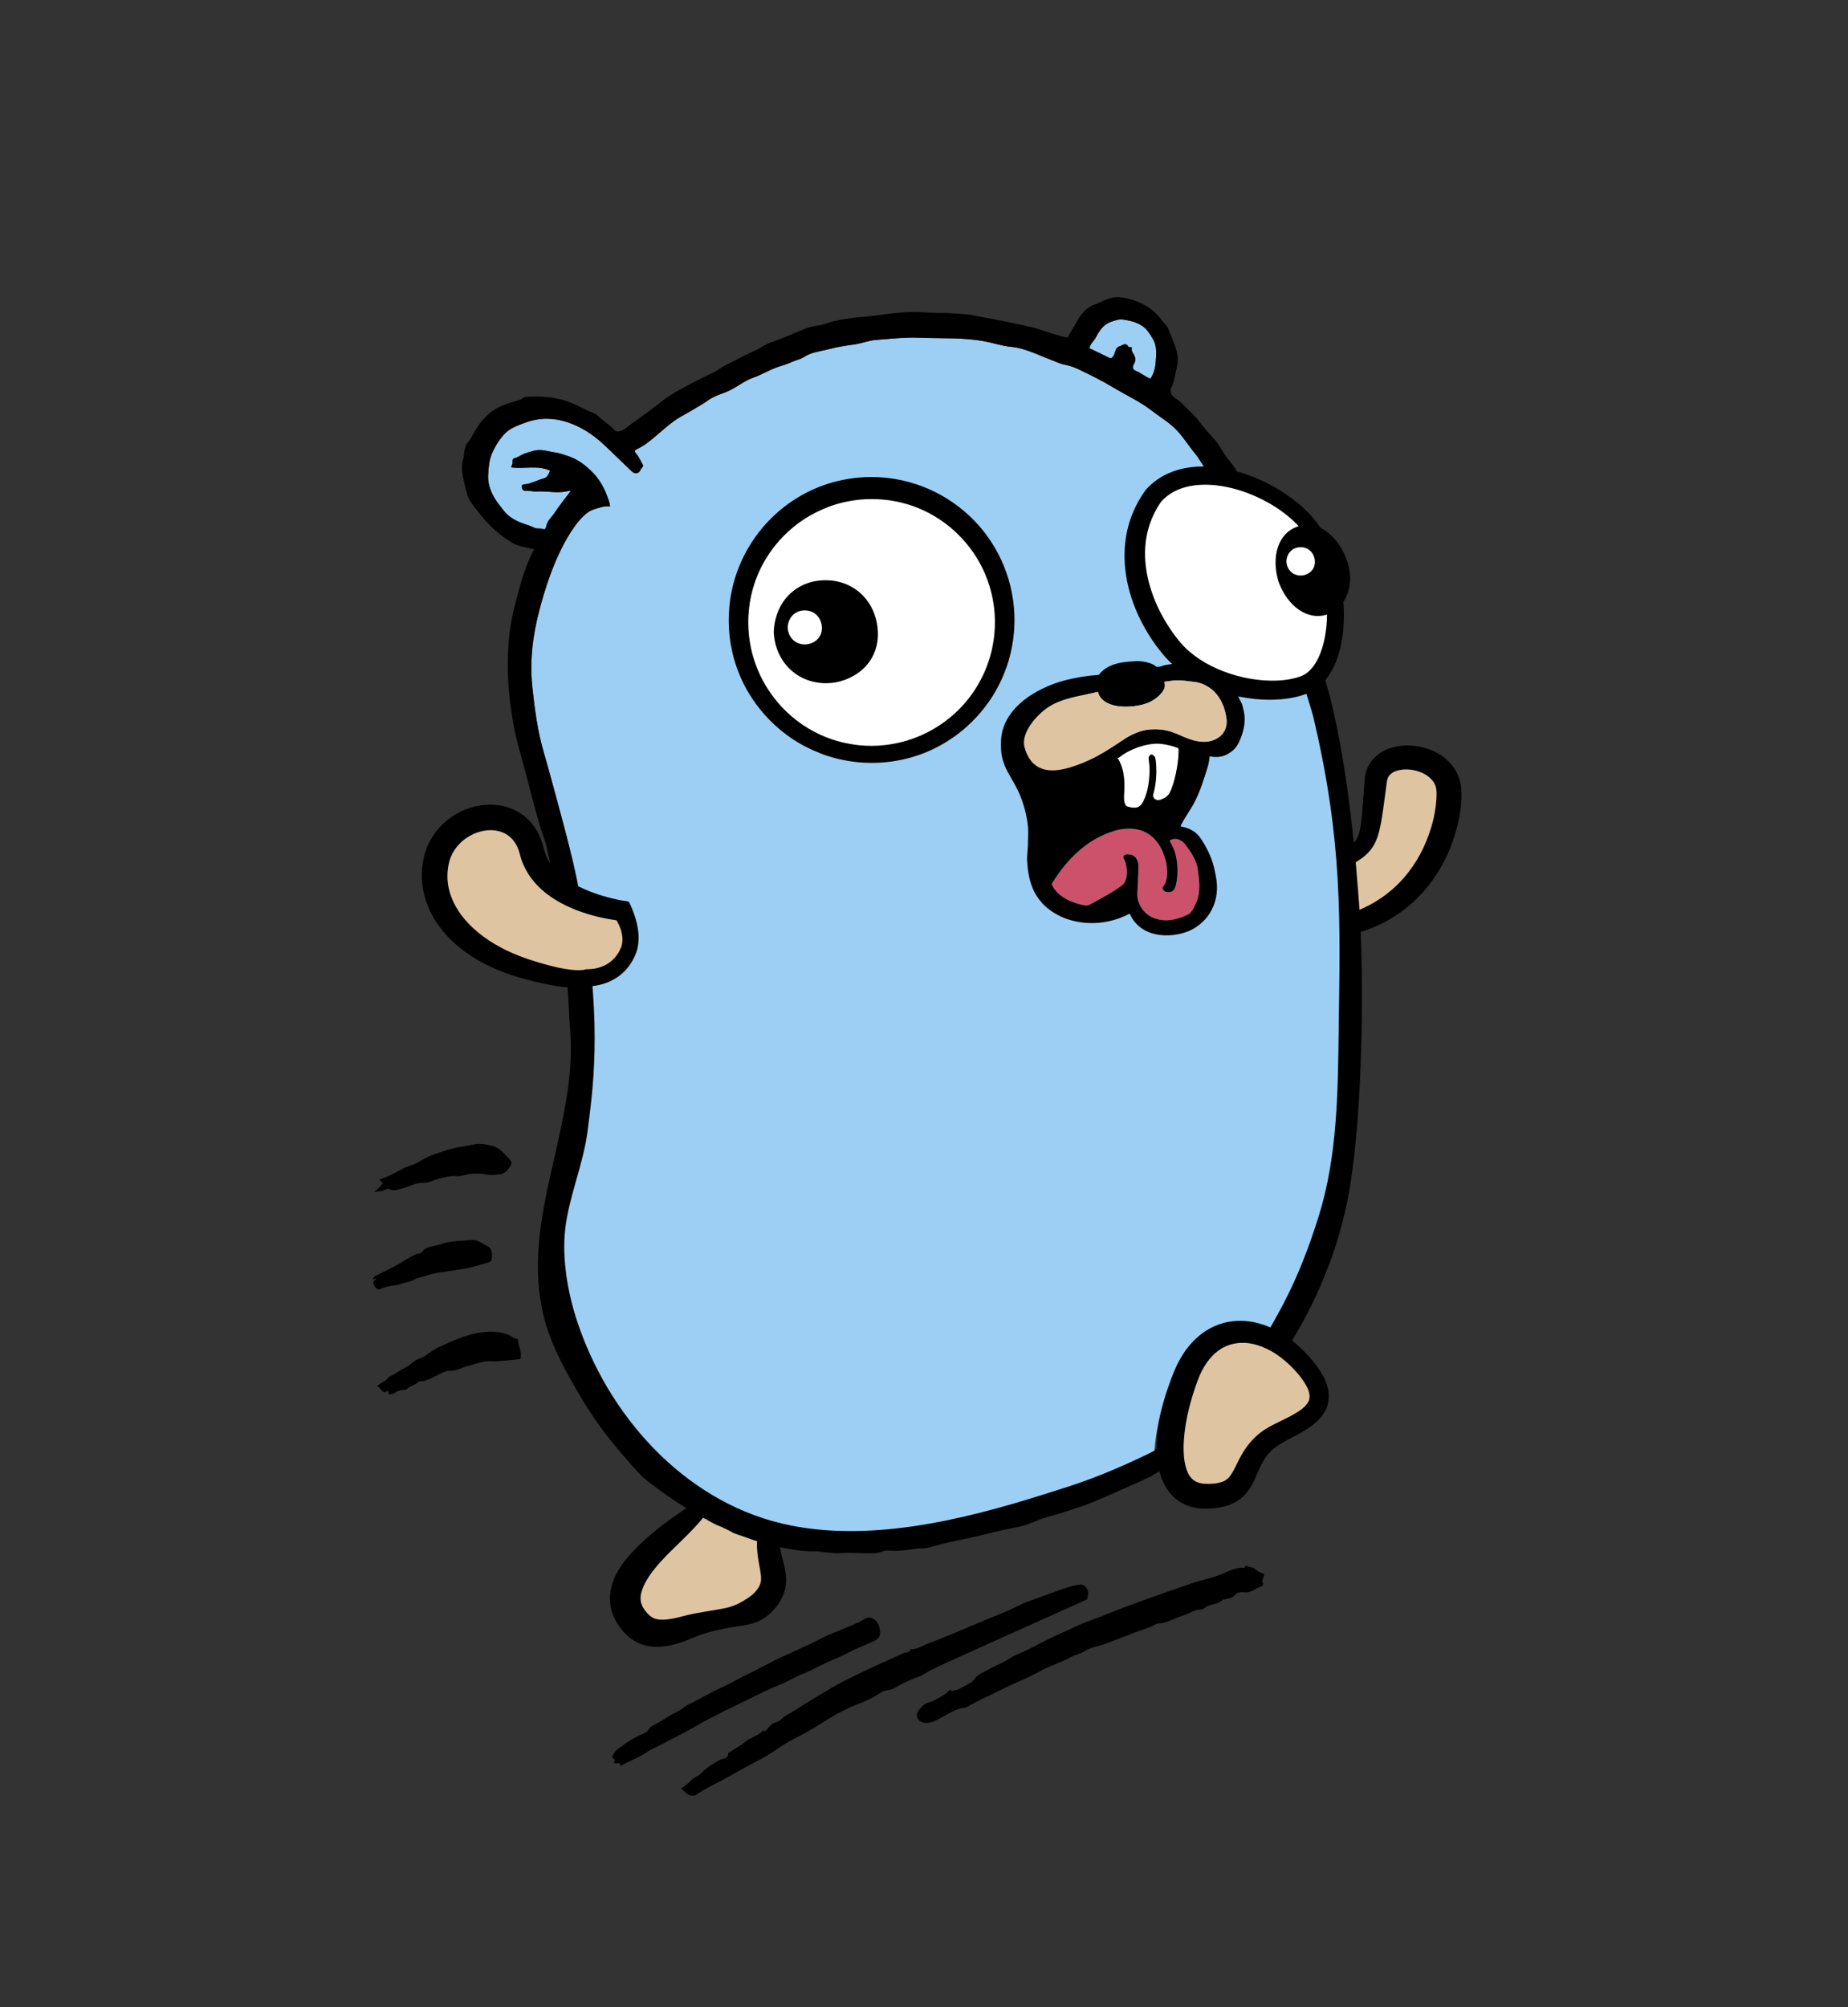 <?xml version="1.0" encoding="UTF-8" standalone="no"?>
<!-- Generator: Adobe Illustrator 16.0.0, SVG Export Plug-In . SVG Version: 6.00 Build 0)  -->

<svg
   version="1.1"
   x="0px"
   y="0px"
   width="2008px"
   height="2180px"
   viewBox="0 0 2008 2180"
   enable-background="new 0 0 2008 2180"
   xml:space="preserve"
   id="svg37"
   sodipodi:docname="golang_2.svg"
   inkscape:version="1.3.2 (091e20e, 2023-11-25, custom)"
   xmlns:inkscape="http://www.inkscape.org/namespaces/inkscape"
   xmlns:sodipodi="http://sodipodi.sourceforge.net/DTD/sodipodi-0.dtd"
   xmlns="http://www.w3.org/2000/svg"
   xmlns:svg="http://www.w3.org/2000/svg"><rect x="0" y="0" width="2008" height="2180" fill="#333333" stroke="none"/><defs
   id="defs37" /><sodipodi:namedview
   id="namedview37"
   pagecolor="#ffffff"
   bordercolor="#000000"
   borderopacity="0.25"
   inkscape:showpageshadow="2"
   inkscape:pageopacity="0.0"
   inkscape:pagecheckerboard="0"
   inkscape:deskcolor="#d1d1d1"
   inkscape:zoom="0.38394495"
   inkscape:cx="1002.7479"
   inkscape:cy="1090"
   inkscape:window-width="1920"
   inkscape:window-height="1051"
   inkscape:window-x="-9"
   inkscape:window-y="-9"
   inkscape:window-maximized="1"
   inkscape:current-layer="svg37" />
<g
   id="Ebene_1"
   display="none">
	<g
   display="inline"
   id="g7">
		<path
   fill-rule="evenodd"
   clip-rule="evenodd"
   fill="#9CCFF3"
   d="M1339.764,1885.057c-7.07-5.245-14.525-9.909-22.794-13.236    c-2.026-0.814-4.977-2.261-5.683-3.874c-1.569-3.587-4.623-4.998-7.435-6.409c-8.454-4.245-15.993-10.034-24.614-14.016    c-4.31-1.99-7.788-5.787-12.105-7.747c-11.184-5.076-21.354-12.014-32.671-16.892c-10.546-4.546-20.419-10.629-30.806-15.579    c-13.166-6.274-25.782-13.587-39.078-19.658c-15.208-6.943-30.559-13.634-45.381-21.466c-5.731-3.029-12.216-4.936-18.134-7.589    c-8.315-3.728-17.095-6.59-24.899-11.542c-2.467-1.564-6.264-1.891-8.611-0.678c-6.287,3.244-8.246,9.709-8.171,16.138    c0.041,3.594,2.468,6.946,6.728,8.64c5.331,2.118,10.434,4.805,15.797,6.967c9.509,3.835,18.273,9.278,27.909,13.007    c11.209,4.337,21.392,10.957,32.719,15.262c9.26,3.519,17.637,9.124,27.001,12.652c9.9,3.73,19.264,8.817,28.778,13.375    c20.291,9.722,40.657,19.374,60.243,30.568c14.232,8.134,28.967,15.39,43.486,23.018c2.991,1.571,6.271,2.711,8.997,4.645    c9.29,6.59,19.999,10.311,30.312,15.992c0.494-5.941,5.895-0.482,7.353-4.209c-2.392-2.838,0.831-3.996,1.832-5.484    C1348.594,1891.003,1343.934,1888.15,1339.764,1885.057z"
   id="path1" />
		<path
   fill-rule="evenodd"
   clip-rule="evenodd"
   fill="#9CCFF3"
   d="M1012.748,1838.389c-3.328-3.187-8.153-3.588-12.039-5.64    c-6.28-3.317-12.808-6.461-16.963-11.418c-2.189-0.671-1.123,1.432-2.725,1.194c-7.328-1.085-13.114-5.559-19.539-8.608    c-1.714-0.813-2.902-2.222-4.139-3.81c-1.853-2.379-3.939-4.741-6.869-6.258c-7.393-3.826-14.651-7.87-22.252-11.331    c-6.566-2.989-12.4-7.676-19.068-10.33c-11.633-4.63-22.336-11.059-33.551-16.463c-8.845-4.262-17.941-8.049-26.775-12.338    c-11.354-5.512-23.627-9.292-35.393-14.148c-14.684-6.06-29.669-11.402-44.609-16.819c-15.822-5.736-31.693-11.346-47.64-16.725    c-11.28-3.806-23.102-5.86-34.113-10.621c-7.422-3.209-14.755-7.015-23.255-6.416c-1.542,0.109-0.661-3.252-2.913-2.019    c-2.944,1.611-6.806,1.019-9.284,3.523c-2.634,2.661-5.911,3.893-9.695,5.185c0.086,3.767,3.653,6.804,1.212,10.612    c-0.302,0.471,0.757,2.646,1.438,2.784c6.064,1.229,10.228,6.795,17.211,6.587c3.649-0.108,8.829-0.86,11.543,2.52    c3.218,4.007,7.561,3.959,11.653,5.144c0.621,0.18,1.504,0.033,1.875,0.416c4.812,4.969,11.962,4.396,17.652,7.392    c1.953,1.028,3.615,3.118,5.906,3.124c7.263,0.018,12.976,4.432,19.494,6.524c7.889,2.532,15.168,6.743,23.399,8.381    c2.053,0.408,4.098-0.271,6.221,1.001c7.743,4.637,16.703,6.411,24.993,9.833c9.334,3.853,18.994,7.201,28.387,10.991    c7.942,3.205,16.696,3.82,24.157,8.665c4.479,2.909,10.269,3.731,14.988,6.354c11.104,6.17,23.433,9.459,34.534,15.82    c10.218,5.855,21.382,10.16,32.075,15.271c6.333,3.027,12.677,6.033,18.96,9.172c7.561,3.775,15.327,7.162,22.724,11.229    c2.521,1.387,4.98,3.501,7.683,3.661c7.968,0.474,14.092,4.991,20.824,8.304c6.995,3.441,13.245,8.777,21.961,7.971    c5.861-0.543,10.27-5.71,7.986-11.125C1017.588,1843.099,1015.08,1840.621,1012.748,1838.389z"
   id="path2" />
		<path
   fill-rule="evenodd"
   clip-rule="evenodd"
   fill="#9CCFF3"
   d="M1261.033,1919.611c-3.266-2.011-6.355-3.586-9.239-6.681    c-4.935-5.294-11.776-8.944-18.16-12.702c-3.47-2.041-9.374-0.632-9.229-7.261c0.005-0.195-0.485-0.418-0.763-0.601    c-6.242-4.095-12.94-7.647-18.604-12.428c-5.792-4.889-13.89-5.855-18.801-11.921c-0.112-0.138-0.597,0.026-1.084,0.062    c0.189,0.553,0.359,1.048,0.529,1.543c-4.84-2.247-6.312-7.939-11.538-9.811c-2.316-0.829-5.606-1.79-6.686-2.992    c-4.32-4.811-10.216-6.989-15.299-10.343c-12.512-8.252-25.565-15.678-38.355-23.51c-11.645-7.131-24.04-12.832-36.264-18.809    c-14.414-7.047-29.271-13.183-43.809-19.986c-2.609-1.221-6.639-0.061-7.735-4.134c-6.951,0.334-12.425-4.013-18.526-6.19    c-13.702-4.891-27.049-10.785-40.509-16.347c-9.138-3.775-18.158-7.843-27.352-11.475c-6.963-2.751-13.837-5.675-20.709-8.638    c-6.821-2.942-13.295-6.777-20.233-9.198c-10.681-3.727-21.269-7.76-31.907-11.57c-8.18-2.93-16.157-5.785-24.815-6.789    c-1.798-0.208-2.943,0.069-4.275,0.976c-5.81,3.953-4.638,9.437-3.339,14.919c6.28,2.827,12.546,5.695,18.815,8.501    c13.01,5.821,25.981,11.734,39.011,17.529c13.748,6.114,27.431,12.375,41.171,18.508c13.012,5.808,25.923,11.853,38.979,17.581    c10.718,4.703,21.293,9.741,31.838,14.825c4.536,2.187,8.604,5.525,13.298,7.158c6.637,2.311,12.976,5.207,19.133,8.43    c4.377,2.29,9.242,5.452,13.316,5.956c4.023,0.498,7.545,1.733,10.145,3.65c10.156,7.489,22.227,10.749,33.378,15.951    c7.124,3.324,14.086,6.929,20.711,11.002c10.865,6.681,21.531,13.702,32.911,19.475c7.783,3.948,15.52,8.062,22.625,13.004    c6.52,4.534,13.217,8.861,20.159,12.443c13.483,6.957,26.581,14.606,39.903,21.829c9.658,5.235,19.747,9.786,28.842,16.126    c2.561,1.785,5.879,1.749,9.254,0.144c3.279-1.56,4.733-4.933,7.764-6.391c-0.746-0.541-1.481-1.174-2.305-1.655    C1268.624,1927.072,1265.567,1922.402,1261.033,1919.611z"
   id="path3" />
		<path
   fill-rule="evenodd"
   clip-rule="evenodd"
   fill="#9CCFF3"
   d="M1583.556,1431.501c-0.92-1.437-1.984-2.686-3.677-3.525    c-6.709-3.33-13.405-6.697-20.081-10.074c-8.888-4.495-17.072-10.332-26.093-14.683c-2.871-1.385-6.679-0.787-8.706-3.784    c-2.13-3.149-5.329-4.552-8.68-5.359c-5.459-1.315-11.044-2.141-16.317-4.144c-1.396-0.531-2.8-0.683-4.204-1.003    c-6.924-1.577-13.959-1.631-20.975-2.212c-4.738-0.393-8.925-1.26-13.88,0.405c-4.062,1.366-7.046,3.868-10.608,5.546    c-4.348,2.049-6.242,4.618-6.376,9.22c-0.274,9.426-0.38,9.462,8.344,11.796c8.06,2.155,16.043,4.88,24.245,6.145    c9.758,1.504,19.489,3.264,29.321,4.447c8.291,0.998,16.31,4.246,24.455,6.477c0.604,0.165,1.408-0.065,1.867,0.253    c5.768,3.993,12.737,4.76,19.161,6.803c7.107,2.262,15.071,1.786,21.829,5.333c4.5,2.361,7.06-0.88,8.371-3.181    c0.826-1.447,3.162-6.65-2.48-7.412C1580.452,1429.767,1582.286,1433.28,1583.556,1431.501z"
   id="path4" />
		<path
   fill-rule="evenodd"
   clip-rule="evenodd"
   fill="#9CCFF3"
   d="M1600.05,1327.979c0.534-2.071,2.781-2.474,4.347-4.199    c-4.752-2.559-8.935-4.911-12.916-7.687c-6.844-4.771-13.378-10.61-20.614-14.02c-8.967-4.223-15.165-11.658-23.711-16.191    c-8.002-4.245-15.971-8.41-24.343-11.855c-6.812-2.804-14.068-4.383-20.814-7.188c-7.548-3.138-15.067-2.56-22.718-1.882    c-8.005,0.709-13.783,6.12-19.751,10.56c-2.215,1.648-6.522,4.335-5.131,8.024c2.169,5.754,5.29,11.412,12.027,13.186    c5.504,1.448,11.055,2.802,16.866,2.296c4.776-0.416,9.369,1.016,14.049,1.595c6.635,0.82,12.148,5.437,18.645,5.716    c7.224,0.31,13.361,3.515,19.637,6.052c5.493,2.221,10.18,6.343,16.411,7.139c9.369,1.196,16.646,7.284,25.007,10.82    c4.339,1.835,8.878,4.669,14.146,2.697c1.527-0.571,3.001,0.295,4.118,1.104c3.631,2.631,7.747,3.762,13.032,4.792    C1604.547,1335.323,1602.414,1331.572,1600.05,1327.979z"
   id="path5" />
		<path
   fill-rule="evenodd"
   clip-rule="evenodd"
   fill="#9CCFF3"
   d="M1573.872,1541.229c-6.314-3.466-11.689-8.272-17.938-11.751    c-4.488-2.498-7.79-6.472-12.031-9.335c-2.979-2.011-6.453-2.68-9.337-4.909c-6.103-4.718-12.225-9.715-19.09-13.051    c-6.464-3.14-12.703-6.759-19.322-9.598c-14.573-6.251-29.287-11.175-45.628-10.091c-3.888,0.258-7.237,1.32-10.821,1.89    c-5.023,0.798-8.379,5.303-13.085,4.803c-1.047,8.087-6.127,15.235-4.482,23.362c8.823,1.533,17.054,2.645,25.223,3.906    c5.016,0.774,9.955,0.219,14.679,0.899c6.982,1.006,13.572,4.486,20.468,6.418c7.009,1.963,13.14,6.569,20.655,6.859    c6.625,0.257,11.707,4.116,17.143,7.123c5.633,3.115,11.102,6.594,17.721,7.205c1.079,0.1,1.875,0.38,2.593,1.152    c3.703,3.987,9.483,4.982,13.134,9.079c0.378,0.424,1.124,0.714,1.708,0.729c3.865,0.103,7.359,0.749,10.577,3.401    c1.969,1.625,4.66,2.843,7.594,2.52c2.555-0.281-0.996-3.469,2.167-3.534c6.796,5.135,7.379-5.028,12.84-4.795    c-3.161-3.086-6.206-4.987-8.973-6.75C1577.113,1545.137,1575.968,1542.378,1573.872,1541.229z"
   id="path6" />
		<path
   fill-rule="evenodd"
   clip-rule="evenodd"
   fill="#9CCFF3"
   d="M1418.168,997.927c-4.382-4.163-10.364-4.623-15.321-7.517    c1.521-3.195,3.444-5.732,5.429-8.31c3.117-4.048,6.821-7.92,7.655-13.237c0.417-2.66,1.36-4.847,2.925-7.006    c1.446-1.995,3.477-5.461,1.362-6.736c-4.242-2.559-0.882-4.507-0.178-6.89c-2.805-0.032-3.269-2.405-4.108-3.952    c-3.546-6.528-8.256-11.817-14.665-15.631c-2.493-1.484-2.751-3.822-1.899-6.472c2.507-7.794,4.098-15.831,6.467-23.686    c5.049-16.736,9.408-33.688,13.706-50.64c5.286-20.855,12.081-41.277,15.784-62.61c2.595-14.947,5.197-29.784,5.607-44.946    c0.044-1.649,0.666-3.083,0.449-4.973c-0.932-8.133-1.699-16.322-1.425-24.563c0.216-6.468,0.767-13.052-0.127-19.401    c-1.774-12.608-3.865-25.184-7.191-37.542c-5.235-19.456-10.057-39.019-20.083-57.086c8.623-2.496,17.304-3.083,24.293-7.443    c6.477-4.04,12.804-8.486,18.617-13.8c9.793-8.95,17.978-19.019,25.57-29.73c3.684-5.197,5.073-11.368,6.418-17.285    c2.262-9.953,5.612-20.004,1.968-30.48c-0.682-1.959-0.458-4.385-0.778-6.465c-0.576-3.737-1.45-8.058-3.793-10.743    c-3.271-3.748-5.426-8.065-7.729-12.191c-7.105-12.729-16.733-22.526-30.238-28.111c-6.186-2.558-12.643-4.513-19.083-6.374    c-2.405-0.695-3.809-2.992-6.465-3.131c-17.245-0.901-34.221,0.153-50.337,7.067c-5.576,2.392-10.965,5.221-16.432,7.865    c-3.891,1.881-8.67,2.93-11.461,5.863c-5.422,5.699-12.396,9.425-17.675,15.19c-1.712,1.869-3.725,2.112-6.529,1.227    c-4.833-1.527-8.103-5.048-11.949-7.797c-10.016-7.158-20.142-14.206-29.709-21.936c-15.329-12.385-32.983-20.614-50.336-29.444    c-5.096-2.593-10.46-4.806-15.158-7.992c-3.875-2.629-8-4.832-12.089-6.844c-9.408-4.632-18.649-9.634-28.189-13.943    c-5.528-2.498-10.255-6.357-16.066-8.305c-6.528-2.187-12.898-4.851-19.311-7.378c-8.613-3.394-16.877-7.726-25.957-9.86    c-4.448-1.045-9.173-1.255-13.396-2.842c-7.759-2.915-15.842-4.361-23.881-5.698c-9.812-1.632-19.84-1.911-29.713-3.235    c-13.461-1.805-26.871-3.744-40.505-4c-11.288-0.211-22.508,1.228-33.756,0.978c-7.645-0.17-15.164,0.929-22.752,1.237    c-5.471,0.222-10.913,1.511-16.333,2.513c-11.109,2.053-22.258,3.956-33.274,6.438c-10.732,2.419-21.589,4.119-32.19,7.419    c-10.346,3.222-20.544,7.252-31.367,9.149c-2.345-4.049-4.599-7.843-6.759-11.689c-5.583-9.937-10.872-19.836-22.722-24.256    c-6.144-2.292-12.123-5.65-18.393-7.197c-7.472-1.842-15.781,0.071-22.745,2.216c-13.02,4.009-24.671,11.562-32.64,23.262    c-1.76,2.585-4.515,4.271-5.715,7.248c-1.666,4.13-3.529,8.181-5.157,12.324c-3.632,9.243-7.327,18.393-4.921,28.796    c1.834,7.93,2.593,16.028,6.283,23.566c1.873,3.827,0.43,7.97-3.396,10.85c-3.783,2.847-7.808,5.564-10.931,9.052    c-4.802,5.361-10.566,9.723-14.926,15.573c-5.094,6.835-10.679,13.354-16.538,19.55c-5.199,5.497-8.576,12.224-12.69,18.349    c-4.231,6.296-9.854,11.601-13.281,18.693c-3.702-0.48-7.416,0.595-11.007,1.401c-13.006,2.925-24.862,9.139-37.153,14.061    c-13.116,5.252-24.263,13.97-35.532,22.331c-6.895,5.115-12.752,11.194-16.705,18.908c-2.932,5.721-5.277,11.806-8.757,17.161    c-3.397,5.232-6.419,10.54-8.258,16.454c-4.75,15.288-7.387,31.057-9.845,46.817c-0.772,4.952-2.314,10.075-1.94,14.929    c1.062,13.771,3.006,27.48,4.813,41.187c0.629,4.769,1.521,9.563,2.914,14.157c2.852,9.404,8.639,17.492,12.467,26.482    c0.789,1.852,1.876,4.143,3.479,4.978c5.544,2.888,5.49,6.803,3.117,11.633c-0.701,1.427-0.866,3.117-1.578,4.536    c-5.592,11.15-7.141,23.593-10.519,35.379c-2.012,7.02-3.811,14.509-4.96,21.946c-1.108,7.176-3.753,14.347-3.506,21.442    c0.32,9.19-1.023,18.14-1.438,27.202c-0.07,1.542-0.484,4.106-1.417,3.732c-2.948-1.182-5.538,0.866-8.443,0.019    c-10.646-3.105-21.524-15.881-22.036-27.87c-0.587-13.74-4.184-26.929-6.335-40.37c-0.609-3.81-1.943-7.728-6.535-10.281    c-3.39-1.886-7.204-2.964-10.215-5.016c-5.823-3.969-11.838-1.588-17.73-2.124c-0.533-0.049-1.234,0.444-1.674,0.874    c-4.069,3.988-9.013,7.452-11.934,12.164c-4.818,7.773-8.148,16.278-7.881,25.954c0.143,5.187,1.743,10.284,1.005,15.759    c-1.396-0.685-2.528-1.316-3.717-1.811c-7.882-3.279-16.113-3.087-24.142-1.342c-8.621,1.874-14.364,8.364-19.637,14.9    c-0.936,1.16-2.523,1.327-3.097,3.119c-1.833,5.729-2.94,11.167-2.744,17.5c0.22,7.114,2.507,12.619,6.201,17.927    c9.191,13.208,19.227,25.638,31.553,36.237c3.249,2.794,5.918,6.754,9.365,9.587c6.255,5.141,12.835,9.833,20.15,13.487    c4.199,2.097,9.061,2.335,12.984,4.785c6.897,4.308,14.509,6.28,22.382,6.662c10.143,0.491,20.327,0.183,30.492,0.076    c2.626-0.027,4.993,0.601,5.267,3.279c0.968,9.466,5.702,18.861,0.834,28.505c-0.168,0.334-0.386,0.562-0.37,1.149    c0.306,11.484,0.271,22.979,0.709,34.456c0.31,8.096-1.028,16.085-1.001,24.131c0.021,6.355,1.453,12.817,0.664,19.029    c-0.649,5.125-0.762,10.276-0.409,15.191c0.83,11.581,1.501,23.188,2.51,34.765c1.395,16.004,2.48,32.038,4.188,48.018    c0.667,6.236,0.52,12.55,1.185,18.733c1.474,13.704,4.327,27.265,5.662,40.978c1.494,15.356,3.583,30.61,8.242,45.258    c3.547,11.151,5.751,22.627,9.476,33.768c3.317,9.923,5.937,20.324,7.631,30.873c1.263,7.859,5.715,15.296,6.426,23.131    c0.727,8.002,4.006,15.135,5.199,22.925c1.697,11.086,6.783,21.251,10.936,31.675c5.314,13.34,9.486,27.102,17.005,39.521    c4.516,7.46,9.271,14.701,14.571,21.627c2.364,3.09,3.222,6.686-1.326,8.998c-2.521,1.281,2.261,0.907-0.083,2.109    c-5.462-2.116-11.002-3.155-17.298-0.233c-13.392,6.213-23.958,14.883-29.572,28.852c-0.415,1.032-1.138,2.186-0.978,3.161    c0.834,5.08,1.854,10.132,2.912,15.172c1.263,6.014,7.84,9.719,7.292,16.572c-0.013,0.161,0.917,0.282,1.216,0.601    c4.109,4.38,8.186,8.792,12.55,13.498c0.574-0.125,2.156-1.015,2.951-0.552c4.371,2.546,9.141,3.817,13.855,5.467    c6.961,2.437,13.476,6.035,20.536,8.494c9.217,3.21,14.926,10.811,19.598,19.119c3.202,5.694,5.562,12.267,10.019,16.729    c3.934,3.94,8.908,7.135,13.225,10.97c4.394,3.903,9.895,6.66,15.367,8.347c7.39,2.277,15.45,4.704,22.162-2.438    c1.493-1.589,3.684-1.66,5.853-1.931c4.539-0.568,9.596,0.168,13.262-3.382c2.575-2.493,5.384-4.672,8.053-7.028    c5.696-5.028,8.295-12.459,13.665-17.837c2.229-2.232,3.762-3.16,6.91-1.852c3.314,1.379,5.351,4.27,8.494,5.825    c8.06,3.989,15.734,8.715,24.477,11.3c10.735,3.174,21.372,6.686,32.042,10.08c13.265,4.221,26.363,9.09,39.828,12.519    c11.041,2.812,20.816,8.804,32.163,10.88c15.652,2.864,31.067,7.021,46.593,10.587c13.208,3.034,26.572,5.334,39.686,8.859    c5.608,1.508,11.519,3.68,16.986,3.761c12.31,0.182,24.291,4.064,36.714,2.502c5.372-0.676,10.366,2.609,15.832,2.875    c12.456,0.605,24.875-1.045,37.354-0.098c10.372,0.788,20.594-2.346,31.035-2.021c10.782,0.336,21.213-3.231,32.072-3.079    c1.389,4.141-1.033,8.003-2.14,11.9c-1.517,5.345-4.558,11.161-3.239,16.061c2.059,7.65,3.207,15.872,7.055,22.822    c2.975,5.372,6.218,11.621,13.866,12.162c2.643,0.187,5.952-0.689,7.793,0.592c3.111,2.165,6.038,1.393,8.871,0.858    c11.3-2.13,20.841-8.283,30.407-14.193c4.159-2.57,8.482-1.272,9.521,3.65c0.328,1.557,0.459,2.733,2.174,3.41    c2.327,0.918,3.575,3.724,5.422,4.628c3.829,1.873,2.798,6.503,6.653,8.65c5.494,3.061,10.79,6.774,16.025,10.425    c2.949,2.057,6.145,5.686,10.1,4.741c2.457-0.587,4.519-0.189,6.041,0.713c7.396,4.381,15.445,2.902,23.162,2.588    c7.967-0.325,15.146-3.475,21.394-8.967c3.87-3.401,6.14-8.075,10.077-11.228c13.383-10.715,12.977-27.031,7.859-40.11    c-2.037-5.205-6.898-8.361-9.59-13.019c-3.699-6.4-9.405-10.871-14.901-15.234c-11.764-9.339-26.187-13.907-39.64-20.162    c-7.684-3.572-15.896-5.844-24.043-8.208c-2.299-0.668-3.68-2.463-3.659-5.06c0.02-2.43,1.688-3.749,3.512-4.665    c3.781-1.899,7.351-4.253,11.071-6.115c12.123-6.066,22.953-13.892,33.649-22.093c5.274-4.044,10.88-7.787,15.367-12.603    c7.478-8.025,15.726-15.21,23.479-22.921c3.506-3.487,8.116-6.415,10.26-10.604c4.039-7.891,11.784-13.156,14.702-21.517    c1.802-5.164,7.875-7.262,8.404-13.138c0.225-2.499,1.953-4.36,3.865-6.004c1.735-1.491,2.928-3.46,3.662-5.612    c1.544-4.53,3.457-8.87,5.642-13.141c2.051-4.008,6.065-6.891,7.618-10.628c3.985-9.59,10.209-18.064,13.425-27.953    c1.455-4.475,4.204-8.358,5.686-12.745c2.609-7.727,5.598-15.348,8.43-22.955c4.221-11.336,5.06-23.407,9.454-34.75    c2.643-6.823,1.469-15.348,1.592-23.066c0.279-17.377,0.931-34.707-3.514-51.994c-3.436-13.365-6.815-26.746-10.601-40.021    c-2.855-10.017-6.499-19.867-8.534-30.044c-2.986-14.932-3.879-30.32-7.423-45.093c-5.067-21.122-5.78-42.627-7.522-64.027    c-0.833-10.232-1.53-20.53-0.585-31.028c1.149-12.754,2.423-25.6,2.448-38.479c0.006-2.888,1.253-5.74,0.938-8.747    c-0.208-1.982,1.449-3.72,2.705-3.62c3.449,0.272,5.068-2.831,7.653-3.952c6.461-2.802,13.114-5.371,19.456-8.56    c3.811-1.916,7.347-4.006,10.173-7.187c5.104-5.741,7.223-12.968,9.876-19.938    C1430.627,1015.791,1424.404,1003.852,1418.168,997.927z"
   id="path7" />
	</g>
</g>
<g
   id="flächen"
   transform="matrix(-1,0,0,1,1992.94,0)">
	<path
   fill="#9ccff3"
   d="m 566.963,765.195 c -3.25,3.38 -3.748,8.223 -4.778,12.558 -32.521,136.797 -33.306,225.179 -31.809,341.455 0.882,68.555 5.163,137.903 23.186,203.78 13.622,49.791 56.972,131.95 69.005,149.552 13.122,-24.705 45.231,-17.749 54.345,-14.209 2.387,0.928 4.62,2.402 7.075,2.963 3.432,0.784 4.218,5.494 7.562,5.355 4.418,-0.184 9.285,7.739 11.772,10.327 2.192,2.281 4.922,4.119 6.771,6.638 23.062,31.424 28.186,84.949 28.389,92.101 9.093,4.665 23.208,14.004 31.149,17.555 37.621,16.822 60.984,23.808 89.732,32.876 88.135,27.801 192.271,53.292 284.155,31.408 107.762,-25.666 192.558,-117.919 225.847,-220.965 9.677,-29.956 15.812,-69.583 12.314,-101.172 -3.922,-35.415 -16.33,-70.911 -20.917,-106.706 -5.962,-46.527 -16.525,-71.211 -3.358,-158.544 l 6.597,-55.34 9.433,-91.225 c 5.492,-22.955 24.954,-93.999 28.774,-106.914 6.738,-22.781 9.729,-46.659 12.268,-70.068 3.785,-34.906 -2.212,-67.194 -12.25,-100.521 -5.111,-16.97 -11.52,-34.596 -19.637,-50.796 -6.048,-12.07 -20.771,-38.19 -35.194,-42.137 -5.662,-1.55 -11.15,-4.128 -17.282,-2.957 0.081,-4.161 1.772,-7.504 2.969,-10.922 3.486,-9.953 8.988,-19.202 16.186,-26.448 7.321,-7.371 15.793,-14.014 26.383,-17.465 4.729,-1.541 9.66,-3.331 14.34,-3.953 4.811,-0.639 9.465,-2.112 14.354,-2.507 6.669,-0.538 12.38,1.683 18.412,3.715 3.981,1.341 7.146,4.228 11.311,5.104 1.052,0.221 2.259,1.554 1.919,3.146 -0.551,2.581 1.022,4.664 1.583,6.742 -14.098,2.012 -28.69,-2.699 -42.359,3.55 1.564,3.861 3.241,7.862 7.083,8.562 2.821,0.515 5.088,1.739 7.631,2.599 4.079,1.38 8.052,3.317 12.427,3.623 2.023,0.142 4.119,0.485 3.609,2.82 -0.381,1.75 -0.836,4.436 -3.895,4.233 -4.129,-0.272 -8.271,1.054 -12.243,0.814 -11.777,-0.708 -23.643,2.659 -35.335,-0.79 -0.323,-0.096 -0.754,0.174 -1.631,0.403 6.109,8.155 12.334,15.765 17.719,23.927 3.042,4.609 7.785,8.227 8.805,14.221 0.198,1.169 1.219,4.062 3.006,3.243 3.287,-1.505 6.795,0.006 10.012,-1.622 5.016,-2.54 10.546,-3.823 15.755,-5.999 6.968,-2.912 13.032,-6.881 17.534,-12.708 4.054,-5.247 8.331,-10.221 11.525,-16.395 3.762,-7.273 5.75,-14.811 5.327,-22.129 -0.453,-7.826 -0.944,-15.992 -4.317,-23.725 -3.477,-7.968 -8.013,-15.263 -13.791,-21.252 -5.807,-6.018 -14.245,-8.992 -22.135,-11.907 -16.593,-6.13 -33.183,-5.441 -49.747,0.837 -14.856,5.63 -27.283,14.703 -38.575,25.598 -9.189,8.864 -18.368,17.74 -27.616,26.543 -3.357,3.196 -7.694,2.396 -9.429,-1.765 -0.681,-1.632 -2.046,-2.586 -3.03,-4.208 2.512,-4.942 4.644,-9.708 8.119,-13.735 1.546,-1.791 1.99,-3.085 -1.262,-4.591 -7.831,-3.625 -14.487,-9.194 -21.061,-14.787 -6.328,-5.384 -12.56,-10.932 -19.286,-15.78 -7.105,-5.123 -15.182,-8.805 -22.578,-13.454 -4.426,-2.781 -9.137,-5.194 -13.43,-8.352 -4.964,-3.651 -10.947,-6.207 -16.836,-8.223 -5.203,-1.781 -9.845,-4.207 -14.502,-7.038 -5.89,-3.58 -11.856,-7.608 -18.209,-9.778 -9.782,-3.342 -18.417,-9.047 -28.325,-12.162 -4.692,-1.476 -9.673,-2.96 -14.276,-5.146 -4.09,-1.942 -8.876,-2.681 -12.574,-5.128 -8.429,-5.578 -18.304,-6.247 -27.549,-8.753 -8.949,-2.426 -18.267,-3.757 -27.53,-5.069 -7.93,-1.123 -15.63,-4.298 -23.558,-4.897 -15.617,-1.183 -31.176,-3.039 -46.976,-2.389 -23.672,0.976 -47.389,-0.501 -70.966,3.91 -9.652,1.806 -18.898,5.068 -28.897,5.994 -14.863,1.376 -28.394,8.499 -42.334,13.707 -4.936,1.844 -9.725,4.354 -14.845,5.428 -5.235,1.097 -10.349,2.56 -15.062,4.81 -13.15,6.279 -26.253,12.652 -38.763,20.234 -13.883,8.414 -28.791,15.074 -41.734,25.128 -8.578,6.664 -18.061,12.189 -25.816,19.892 -8.233,8.176 -14.152,18.242 -21.578,27.101 -3.973,4.739 -14.419,9.163 -15.216,15.786 z m 658.003,273.103"
   id="path8" />
	<path
   fill="#dec4a1"
   d="m 709.928,1543.104 c -1.339,-6.541 -3.562,-13.058 -6.73,-19.188 -6.77,-13.085 -11.442,-20.057 -21.606,-31.742 -10.071,-11.58 -30.551,-22.755 -40.496,-4.791 -2.789,5.038 0.336,16.507 6.766,18.643 2.434,0.809 4.263,2.85 5.42,4.891 7.937,14.001 14.791,28.445 16.413,44.872 -2.526,-1.427 -10.54,-6.386 -12.305,-7.905 -15.603,-13.429 -49.729,-49.427 -70.05,-23.907 -19.465,24.445 32.468,36.432 46.997,41.033 11.351,3.595 19.574,12.109 27.644,20.454 5.377,5.56 8.282,12.888 13.765,18.621 6.025,6.303 10.735,12.97 20.186,15.381 4.98,1.271 7.368,-0.102 10.571,-2.444 4.562,-3.336 8.521,-6.605 9.691,-12.96 1.956,-10.621 2.568,-26.621 -0.106,-37.212 -2.002,-7.922 -4.511,-15.696 -6.16,-23.746 z"
   id="path9" />
	<path
   fill="#dec4a1"
   d="m 1201.145,1662.795 c -6.769,3.366 -21.212,7.608 -25.52,9.455 0.5,4.625 -1.998,8.895 -3.733,10.128 -4.999,3.553 -13.402,11.066 -14.062,19.678 -0.66,8.612 1.453,14.859 10.047,17.799 10.956,3.747 15.155,0.421 24.015,-5.987 8.86,-6.408 13.181,-13.409 20.472,-20.551 3.063,-3.001 6.317,-4.836 9.899,-6.514 2.802,-1.312 10.023,1.046 9.404,2.662 -1.29,3.365 2.355,4.75 2.118,6.795 -0.32,2.764 -4.297,2.963 -5.875,5.283 -0.431,0.634 -2.533,3.735 -2.828,3.913 7.586,14.544 30.586,34.211 50.923,41.514 2.108,1.512 4.68,1.789 7.311,2.185 13.687,2.846 21.618,-9.092 21.776,-13.177 0.289,-7.456 -1.038,-15.514 -7.041,-21.174 -10.518,-9.916 -17.895,-17.061 -39.047,-28.916 -21.152,-11.855 -51.336,-11.555 -57.859,-23.093 z"
   id="path10" />
	<path
   fill="#ffffff"
   d="m 778.618,823.844 c -3.282,-2.228 -6.572,-4.916 -10.253,-6.866 -9.082,-4.814 -18.151,-8.003 -29.048,-9.111 -8.095,-0.823 -19.9,1.818 -26.951,4.94 -0.675,11.173 2.896,32.339 7.924,44.693 1.836,4.511 3.584,8.157 10.983,10.873 6.703,2.46 9.404,-2.586 8.592,-5.475 -2.369,-8.434 -2.777,-13.494 -3.271,-20.41 -0.303,-4.231 -0.186,-16.363 1.479,-20.291 1.732,-2.506 4.83,-4.412 6.699,0.143 0.395,2.355 -0.834,6.607 -0.921,11.808 -0.187,11.113 1.42,25.981 6.779,36.212 2.894,5.524 6.127,8.884 17.155,5.728 5.548,-1.588 3.463,-16.02 3.421,-17.808 -0.143,-6.146 -0.056,-10.646 0.8,-16.76 1.327,-9.484 6.025,-18.075 6.612,-17.676 z"
   id="path11" />
	<path
   fill="#cc526b"
   d="m 768.684,943.508 c -0.903,5.402 0.361,14.429 4.713,17.779 9.07,6.982 20.103,12.88 29.524,18.027 8.024,4.384 8.188,4.732 13.297,3.686 7.633,-1.563 27.449,-6.999 34.061,-22.857 C 831,929 808.277,910.227 781.939,902.418 c -8.758,-2.596 -18.089,-3.266 -26.557,-1.089 -22.049,5.67 -28.074,28.458 -29.714,36.416 -1.438,6.976 -2.051,18.764 3.425,25.141 0.823,0.958 0.557,2.464 -0.164,3.746 -1.676,2.983 -8.347,3.38 -11.048,0.409 -3.141,-3.454 -4.179,-13.591 -4.308,-17.42 -0.672,-19.954 4.313,-28.954 8.498,-36.53 -6.789,-4.49 -13.835,-0.09 -16.864,3.964 -6.483,8.678 -12.399,16.775 -13.856,27.998 -1.496,11.521 -3.25,24.244 1.859,35.303 2.137,4.625 4.43,10.949 9.521,13.276 11.264,5.149 23.194,8.274 35.851,3.734 10.719,-3.844 19.181,-15.09 18.54,-27.231 -0.525,-9.943 -1.458,-29.294 -1.144,-31.269 1.249,-7.841 5.51,-11.295 12.528,-10.936 3.893,0.199 4.497,3.192 3.272,5.017 -2.258,3.369 -2.477,6.867 -3.094,10.561 z"
   id="path12" />
	<path
   fill="#9ccff3"
   d="m 742.926,411.323 c 5.714,-2.039 10.042,-6.192 15.398,-8.309 4.12,-1.628 4.512,-4.111 2.466,-7.613 -2.375,-4.064 -1.594,-7.956 0.951,-11.604 1.389,-1.992 2.032,-4.049 1.167,-6.463 1.515,-0.266 3.514,-0.059 3.938,-0.778 3.108,-5.283 6.646,-1.24 9.665,-0.359 4.751,1.386 4.331,6.723 6.467,10.152 1.352,2.171 2.403,3.487 5.259,2.029 6.837,-3.491 13.824,-6.688 20.927,-10.087 -0.592,-4.657 -4.498,-7.399 -6.53,-11.179 -3.894,-7.242 -8.256,-14.62 -16.688,-17.489 -4.218,-1.436 -8.604,-3.253 -13.251,-2.535 -7.161,1.105 -14.003,2.5 -20.5,6.646 -5.85,3.734 -8.782,9.259 -11.965,14.476 -4.587,7.519 -3.769,16.495 -3.068,24.925 0.518,6.239 1.826,12.586 5.764,18.188 z"
   id="path13" />
	<g
   id="g15">
		<path
   fill="#dec4a1"
   d="m 529.915,932.69 c -27.672,-17.37 -25.052,-23.147 -31.998,-85.805 -4.139,-37.339 -77.102,-29.961 -79.35,11.635 -1.885,34.918 19.701,122.813 111.347,146.426"
   id="path14" />
		<path
   d="m 525.451,939.694 c 0,0 -0.346,-0.193 -1.016,-0.566 -0.67,-0.374 -1.642,-0.904 -3.049,-1.736 -0.693,-0.399 -1.46,-0.854 -2.293,-1.37 -0.836,-0.5 -1.752,-1.078 -2.746,-1.733 -1.987,-1.303 -4.272,-2.906 -6.805,-5.097 -2.511,-2.169 -5.304,-5 -7.727,-8.623 -1.241,-1.791 -2.292,-3.764 -3.302,-5.808 -0.93,-2.04 -1.818,-4.18 -2.509,-6.322 -1.446,-4.316 -2.494,-8.725 -3.339,-13.229 -0.859,-4.508 -1.586,-9.129 -2.296,-13.9 -0.722,-4.77 -1.382,-9.684 -2.043,-14.755 -0.679,-5.05 -1.38,-10.272 -2.102,-15.64 -0.092,-0.669 -0.184,-1.34 -0.277,-2.014 l -0.069,-0.505 -0.017,-0.126 c -0.016,-0.123 0.076,0.622 0.027,0.246 l -0.043,-0.253 -0.173,-1.017 c -0.063,-0.441 -0.105,-0.444 -0.142,-0.562 -0.038,-0.105 -0.065,-0.206 -0.093,-0.319 -0.138,-0.331 -0.202,-0.699 -0.347,-1.014 -0.492,-1.314 -1.158,-2.443 -2.062,-3.477 -1.771,-2.052 -4.698,-3.869 -8.567,-4.961 -3.85,-1.071 -8.422,-1.468 -13.062,-1.064 -4.639,0.399 -9.366,1.583 -13.586,3.487 -4.239,1.88 -7.914,4.514 -10.589,7.476 -2.688,2.991 -4.258,6.306 -4.895,10.022 -0.062,0.472 -0.137,0.941 -0.18,1.424 l -0.054,0.729 -0.016,0.182 c 10e-4,-0.036 -0.013,0.208 0,-0.057 l -0.006,0.148 -0.023,0.592 -0.023,0.592 -0.015,0.525 -0.013,0.885 0.007,1.984 c 0.05,2.71 0.227,5.495 0.509,8.293 0.545,5.605 1.484,11.268 2.749,16.822 2.505,11.132 6.342,21.824 10.945,31.668 4.61,9.855 10.153,18.814 16.229,26.62 6.034,7.843 12.582,14.563 19.193,20.094 6.583,5.571 13.196,9.994 19.31,13.508 6.138,3.48 11.745,6.129 16.483,8.061 4.733,1.95 8.569,3.253 11.188,4.132 2.644,0.821 4.053,1.259 4.053,1.259 l -5.489,21.305 c 0,0 -1.64,-0.394 -4.715,-1.131 -3.059,-0.816 -7.567,-1.983 -13.191,-3.938 -5.613,-1.969 -12.365,-4.665 -19.812,-8.471 -7.405,-3.866 -15.548,-8.782 -23.686,-15.189 -8.133,-6.399 -16.253,-14.241 -23.753,-23.41 -7.449,-9.207 -14.223,-19.743 -19.875,-31.266 -5.664,-11.523 -10.121,-24.044 -13.207,-37.174 -1.532,-6.573 -2.727,-13.302 -3.414,-20.234 -0.33,-3.469 -0.54,-6.988 -0.583,-10.594 l 0.007,-2.754 0.036,-1.485 0.05,-1.251 0.027,-0.592 0.061,-0.909 0.138,-1.634 c 0.11,-1.089 0.274,-2.185 0.448,-3.274 0.78,-4.358 2.138,-8.705 4.159,-12.688 1.983,-4.006 4.544,-7.647 7.437,-10.824 5.803,-6.382 12.843,-10.817 20.028,-13.829 7.215,-3.021 14.688,-4.676 22.21,-5.154 7.519,-0.472 15.157,0.263 22.632,2.734 3.731,1.252 7.421,2.927 10.899,5.214 3.473,2.256 6.729,5.155 9.39,8.575 1.352,1.692 2.494,3.555 3.517,5.445 0.975,1.916 1.822,3.884 2.433,5.878 0.338,0.994 0.56,1.992 0.814,2.988 l 0.329,1.712 c 0.1,0.56 0.216,1.229 0.231,1.472 l 0.117,1.024 0.029,0.256 0.06,0.501 0.011,0.128 0.042,0.515 c 0.056,0.686 0.112,1.37 0.168,2.051 0.876,10.898 1.681,21.188 2.354,30.51 0.723,9.274 1.526,17.685 2.995,23.851 0.351,1.568 0.798,2.917 1.233,4.207 0.488,1.226 0.951,2.387 1.533,3.393 1.085,2.059 2.429,3.821 3.947,5.433 1.489,1.614 3.139,3.016 4.607,4.264 0.734,0.622 1.439,1.195 2.113,1.714 0.66,0.528 1.268,0.993 1.817,1.402 1.058,0.813 2.01,1.492 2.631,1.941 0.621,0.449 0.942,0.681 0.942,0.681 z"
   id="path15" />
	</g>
	<g
   id="g17">
		<path
   fill-rule="evenodd"
   clip-rule="evenodd"
   fill="#dec4a1"
   d="m 1156.371,1652.27 c 9.488,44.358 -17.589,60.018 5.851,86.468 18.09,20.413 49.919,16.919 84.644,29.016 31.939,11.127 48.138,7.08 60.602,-11.964 32.262,-49.293 -73.978,-104.722 -80.711,-125.977"
   id="path16" />
		<path
   d="m 1166.687,1650.174 c 0,0 0.116,0.385 0.34,1.131 0.212,0.66 0.565,2.047 0.97,3.697 0.762,3.253 1.804,8.115 2.254,14.482 0.219,3.177 0.352,6.727 0.179,10.555 -0.165,3.822 -0.563,7.931 -1.166,12.133 -0.614,4.191 -1.482,8.479 -2.18,12.539 -0.68,4.059 -1.221,7.834 -1.082,10.817 0.133,3.018 0.822,5.206 2.309,7.979 0.76,1.368 1.774,2.822 3.021,4.341 0.313,0.38 0.626,0.764 0.973,1.148 l 0.253,0.29 0.127,0.145 c 0.078,0.089 -0.48,-0.527 -0.202,-0.222 l 0.088,0.092 0.699,0.736 c 1.146,1.242 1.339,1.287 1.986,1.905 1.389,1.215 2.959,2.292 4.629,3.45 1.675,1.154 3.505,2.341 5.531,3.546 4.072,2.393 8.938,4.806 14.42,6.408 2.734,0.824 5.592,1.462 8.55,1.999 2.954,0.56 5.979,1.089 9.067,1.598 3.13,0.514 6.279,1.029 9.444,1.548 3.199,0.563 6.453,1.092 9.739,1.728 3.288,0.645 6.616,1.294 9.955,2.121 0.836,0.189 1.67,0.411 2.507,0.628 l 2.365,0.61 2.312,0.622 2.073,0.509 c 5.597,1.312 11.23,2.392 16.191,2.539 2.479,0.093 4.781,-0.092 6.769,-0.49 2.009,-0.379 3.62,-1.047 5.019,-1.773 1.38,-0.783 2.573,-1.626 3.82,-2.776 l 0.467,-0.431 c 0.155,-0.16 0.305,-0.326 0.467,-0.477 0.325,-0.284 0.638,-0.669 0.965,-0.991 0.639,-0.728 1.287,-1.491 1.944,-2.356 0.329,-0.42 0.656,-0.862 0.979,-1.336 0.329,-0.446 0.647,-0.946 0.97,-1.436 l 0.242,-0.366 c 0.049,-0.074 -0.226,0.35 -0.072,0.109 l 0.077,-0.125 0.154,-0.251 0.307,-0.501 0.139,-0.229 0.054,-0.107 0.552,-1.053 c 0.797,-1.619 1.304,-3.173 1.641,-4.703 0.618,-3.042 0.545,-6.242 -0.403,-10.032 -0.903,-3.768 -2.68,-7.917 -4.953,-12.053 -2.271,-4.146 -5.081,-8.242 -8.104,-12.167 -6.091,-7.854 -13.048,-14.953 -19.629,-21.489 -6.634,-6.513 -12.933,-12.534 -18.458,-18.131 -5.543,-5.583 -10.326,-10.732 -14.176,-15.341 -1.926,-2.304 -3.628,-4.465 -5.064,-6.51 -0.722,-1.018 -1.384,-1.998 -1.984,-2.94 -0.58,-0.951 -1.229,-1.79 -1.387,-2.873 -0.358,-2.13 0.518,-4.549 1.814,-6.176 0.303,-0.402 0.573,-0.748 0.91,-1.065 0.324,-0.312 0.542,-0.544 0.839,-0.764 0.54,-0.417 0.822,-0.604 0.822,-0.604 0,0 0.349,0 1.018,-0.043 0.293,-0.02 0.658,-0.044 1.095,-0.073 0.374,-0.036 0.81,-0.077 1.305,-0.123 1.933,-0.214 3.889,-0.587 5.259,-0.261 0.701,0.148 1.06,0.65 1.648,1.127 0.566,0.487 1.224,1.029 1.971,1.618 1.5,1.17 3.339,2.549 5.495,4.084 4.312,3.078 9.863,6.793 16.233,11.298 6.38,4.502 13.583,9.797 21.24,16.131 7.669,6.337 15.861,13.591 24.096,22.472 4.114,4.45 8.223,9.342 12.069,15.008 3.825,5.663 7.382,12.189 9.729,20.003 1.134,3.901 1.965,8.131 2.181,12.573 0.234,4.435 -0.123,9.072 -1.159,13.566 -1.008,4.503 -2.698,8.819 -4.788,12.742 l -0.805,1.451 c -0.277,0.491 -0.626,1.062 -0.942,1.585 l -0.417,0.669 -0.321,0.492 -0.472,0.726 -0.418,0.608 c -0.558,0.811 -1.11,1.619 -1.726,2.432 -0.587,0.811 -1.214,1.621 -1.872,2.43 -2.593,3.22 -5.696,6.438 -9.444,9.241 -0.907,0.715 -1.925,1.365 -2.896,2.029 -1.024,0.628 -2.035,1.256 -3.119,1.804 -2.12,1.152 -4.38,2.087 -6.656,2.866 -4.572,1.519 -9.258,2.262 -13.628,2.391 -4.39,0.15 -8.518,-0.212 -12.407,-0.785 -7.791,-1.205 -14.634,-3.318 -21.208,-5.795 l -2.48,-0.952 -2.214,-0.91 -0.648,-0.262 -0.503,-0.216 -1.005,-0.433 c -0.671,-0.288 -1.339,-0.582 -2.022,-0.851 -2.705,-1.12 -5.483,-2.148 -8.29,-3.114 -5.636,-1.9 -11.462,-3.466 -17.411,-4.792 -2.977,-0.67 -5.987,-1.285 -9.02,-1.892 -3.028,-0.626 -6.104,-1.198 -9.23,-1.681 -6.236,-0.995 -12.801,-1.712 -19.467,-3.612 -3.326,-0.975 -6.652,-2.292 -9.836,-4.017 -3.18,-1.729 -6.198,-3.869 -8.93,-6.309 -1.385,-1.235 -3.221,-3.03 -3.893,-3.805 l -0.692,-0.743 -0.459,-0.501 -0.204,-0.238 -0.408,-0.477 c -0.544,-0.625 -1.076,-1.284 -1.604,-1.944 -2.102,-2.648 -4.058,-5.573 -5.73,-8.777 -1.675,-3.195 -3.032,-6.708 -3.847,-10.299 -0.847,-3.583 -1.17,-7.179 -1.146,-10.479 0.077,-6.645 1.278,-11.981 2.36,-16.483 1.11,-4.508 2.118,-8.314 2.916,-11.802 1.662,-6.914 2.356,-12.638 2.6,-17.51 0.104,-2.424 0.112,-4.605 0.067,-6.518 -0.057,-1.911 -0.17,-3.547 -0.261,-4.882 -0.099,-1.309 -0.168,-2.186 -0.275,-3.043 -0.085,-0.774 -0.129,-1.174 -0.129,-1.174 z"
   id="path17" />
	</g>
</g>
<g
   id="lines"
   transform="matrix(-1,0,0,1,1992.94,0)">
	<g
   id="g18">
		<circle
   fill-rule="evenodd"
   clip-rule="evenodd"
   fill="#ffffff"
   cx="1045.878"
   cy="674.718"
   r="144.634"
   id="circle17" />
		<path
   d="m 1201.131,674.987 c 0,0 -0.029,0.887 -0.086,2.605 -0.028,0.859 -0.063,1.927 -0.105,3.195 -0.031,0.654 -0.021,1.275 -0.09,2.096 -0.064,0.811 -0.134,1.677 -0.207,2.597 -0.169,1.822 -0.275,3.931 -0.56,6.11 -0.297,2.174 -0.591,4.551 -0.976,7.108 -0.489,2.542 -0.935,5.288 -1.571,8.185 -0.343,1.443 -0.697,2.931 -1.062,4.463 -0.188,0.765 -0.358,1.545 -0.569,2.327 -0.227,0.778 -0.456,1.567 -0.688,2.366 -0.47,1.597 -0.952,3.236 -1.447,4.918 -0.573,1.656 -1.16,3.354 -1.762,5.091 -0.568,1.75 -1.297,3.485 -2.013,5.269 -0.729,1.779 -1.414,3.622 -2.289,5.427 -3.228,7.338 -7.399,14.972 -12.54,22.657 -5.143,7.681 -11.304,15.396 -18.578,22.764 -7.267,7.365 -15.604,14.446 -25.089,20.682 -9.474,6.249 -20.062,11.636 -31.485,15.984 -11.43,4.343 -23.824,7.277 -36.715,8.776 -1.607,0.235 -3.233,0.325 -4.862,0.453 -1.629,0.118 -3.262,0.256 -4.902,0.353 -1.643,0.041 -3.29,0.082 -4.943,0.123 l -2.483,0.058 c 0.107,0.004 -0.497,0.004 -0.54,10e-4 l -0.293,-0.006 -0.586,-0.012 -1.173,-0.024 c -1.564,-0.033 -3.135,-0.065 -4.709,-0.099 -0.751,0.004 -1.688,-0.097 -2.528,-0.144 l -2.593,-0.182 c -3.514,-0.181 -6.82,-0.672 -10.216,-1.077 -6.738,-1.026 -13.532,-2.323 -20.218,-4.294 -3.378,-0.868 -6.667,-2.077 -10.01,-3.171 -1.651,-0.604 -3.285,-1.266 -4.934,-1.9 l -2.471,-0.967 -2.427,-1.083 c -13.012,-5.672 -25.404,-13.337 -36.653,-22.662 -5.642,-4.648 -10.894,-9.817 -15.895,-15.257 -4.993,-5.456 -9.536,-11.36 -13.766,-17.513 -4.209,-6.174 -7.881,-12.738 -11.201,-19.496 -3.301,-6.774 -5.985,-13.861 -8.295,-21.076 -2.281,-7.232 -3.897,-14.673 -5.133,-22.176 l -0.762,-5.655 c -0.279,-1.883 -0.355,-3.787 -0.54,-5.681 -0.164,-1.896 -0.332,-3.793 -0.36,-5.696 l -0.181,-5.976 0.092,-5.324 0.023,-1.331 c 0.005,-0.439 0.011,-0.879 0.052,-1.389 l 0.194,-2.948 0.202,-2.949 c 0.062,-0.989 0.136,-1.968 0.263,-2.901 l 0.679,-5.677 c 1.126,-7.536 2.636,-15.027 4.818,-22.324 2.211,-7.28 4.804,-14.447 8.024,-21.315 3.239,-6.851 6.841,-13.521 10.993,-19.812 16.444,-25.313 40.273,-44.977 66.542,-56.713 l 2.454,-1.118 2.498,-1.002 c 1.667,-0.658 3.321,-1.343 4.992,-1.969 3.383,-1.139 6.715,-2.392 10.137,-3.303 6.775,-2.057 13.668,-3.433 20.511,-4.531 3.438,-0.44 6.851,-0.967 10.273,-1.171 1.709,-0.124 3.411,-0.303 5.112,-0.374 1.702,-0.051 3.399,-0.101 5.092,-0.151 l 1.269,-0.036 0.633,-0.018 0.317,-0.008 c 0.043,-0.007 0.773,0.01 0.602,0.007 l 2.337,0.061 c 1.555,0.041 3.105,0.082 4.65,0.122 1.675,0.098 3.442,0.244 5.15,0.369 1.716,0.136 3.461,0.241 5.069,0.479 13.115,1.549 25.723,4.56 37.343,8.998 11.644,4.388 22.289,10.122 31.837,16.547 9.543,6.452 17.914,13.723 25.158,21.287 7.232,7.584 13.318,15.487 18.372,23.325 5.052,7.841 9.112,15.604 12.239,23.04 0.853,1.828 1.516,3.691 2.223,5.49 0.693,1.804 1.4,3.558 1.946,5.325 0.579,1.754 1.145,3.468 1.696,5.14 0.473,1.696 0.934,3.349 1.382,4.959 3.496,12.919 4.576,23.427 4.99,30.544 0.309,3.562 0.23,6.303 0.297,8.145 0.031,1.843 0.048,2.795 0.048,2.795 z m -21.242,-0.269 c 0,0 -0.028,-0.823 -0.084,-2.417 -0.089,-1.592 -0.041,-3.965 -0.366,-7.034 -0.448,-6.139 -1.521,-15.175 -4.701,-26.216 -0.405,-1.376 -0.821,-2.79 -1.248,-4.239 -0.496,-1.426 -1.006,-2.888 -1.527,-4.385 -0.484,-1.51 -1.122,-3.002 -1.741,-4.539 -0.632,-1.531 -1.213,-3.123 -1.977,-4.675 -2.783,-6.325 -6.397,-12.9 -10.841,-19.523 -4.447,-6.62 -9.773,-13.271 -16.061,-19.623 -6.279,-6.349 -13.478,-12.459 -21.664,-17.826 -8.177,-5.379 -17.307,-10 -27.14,-13.75 -9.84,-3.745 -20.51,-6.252 -31.622,-7.552 -1.411,-0.212 -2.727,-0.271 -4.071,-0.379 -1.353,-0.102 -2.709,-0.205 -4.069,-0.308 -1.545,-0.038 -3.096,-0.075 -4.65,-0.113 l -2.337,-0.057 -1.866,0.042 c -1.438,0.029 -2.879,0.058 -4.325,0.087 -1.445,0.045 -2.889,0.194 -4.34,0.284 -2.908,0.135 -5.801,0.576 -8.721,0.913 -5.806,0.89 -11.661,1.986 -17.417,3.69 -2.911,0.734 -5.738,1.792 -8.622,2.72 -1.422,0.52 -2.827,1.094 -4.248,1.638 l -2.13,0.827 -2.09,0.937 c -11.213,4.874 -21.901,11.481 -31.617,19.519 -4.875,4.005 -9.402,8.473 -13.728,13.16 -4.317,4.702 -8.235,9.8 -11.897,15.099 -3.641,5.321 -6.803,10.983 -9.68,16.802 -2.858,5.835 -5.165,11.944 -7.172,18.157 -1.978,6.229 -3.365,12.645 -4.449,19.115 l -0.663,4.88 c -0.13,0.824 -0.199,1.613 -0.257,2.395 l -0.202,2.359 -0.21,2.36 c -0.044,0.374 -0.057,0.821 -0.07,1.269 l -0.044,1.331 -0.177,5.322 0.088,4.671 c -0.01,1.649 0.116,3.291 0.233,4.933 0.137,1.64 0.162,3.292 0.384,4.922 l 0.58,4.902 c 0.974,6.503 2.255,12.968 4.134,19.263 1.908,6.278 4.124,12.467 6.9,18.396 2.795,5.912 5.887,11.682 9.472,17.119 14.176,21.896 34.804,38.917 57.471,49.06 l 2.117,0.972 2.157,0.861 c 1.44,0.567 2.865,1.164 4.308,1.707 2.923,0.972 5.792,2.075 8.749,2.852 5.845,1.79 11.798,2.964 17.708,3.926 2.964,0.373 5.962,0.849 8.78,1.007 l 2.138,0.178 c 0.736,0.048 1.367,0.148 2.192,0.153 1.574,0.047 3.144,0.093 4.708,0.14 l 1.173,0.035 0.585,0.018 0.293,0.008 c 0.151,0.006 -0.258,-0.008 0.045,-0.006 l 2.189,-0.06 c 1.457,-0.038 2.909,-0.075 4.357,-0.112 1.443,-0.108 2.883,-0.216 4.316,-0.324 1.434,-0.115 2.866,-0.189 4.279,-0.405 11.337,-1.349 22.22,-3.934 32.25,-7.774 10.053,-3.79 19.241,-8.757 27.492,-14.313 8.244,-5.583 15.476,-11.884 21.733,-18.43 6.244,-6.568 11.496,-13.407 15.854,-20.184 4.355,-6.78 7.857,-13.484 10.54,-19.905 0.742,-1.575 1.301,-3.188 1.911,-4.739 0.597,-1.557 1.213,-3.068 1.675,-4.595 0.499,-1.514 0.986,-2.992 1.462,-4.434 0.404,-1.463 0.798,-2.891 1.182,-4.28 0.192,-0.694 0.382,-1.38 0.568,-2.056 0.172,-0.679 0.306,-1.359 0.458,-2.023 0.295,-1.33 0.583,-2.623 0.861,-3.875 0.512,-2.515 0.852,-4.899 1.25,-7.101 0.269,-2.222 0.518,-4.278 0.746,-6.162 0.219,-1.88 0.255,-3.491 0.382,-4.983 0.053,-0.739 0.103,-1.436 0.149,-2.088 0.052,-0.643 0.035,-1.393 0.056,-2.007 0.021,-1.269 0.041,-2.336 0.056,-3.196 0.03,-1.719 0.046,-2.607 0.046,-2.607 z"
   id="path18" />
	</g>
	<path
   fill-rule="evenodd"
   clip-rule="evenodd"
   d="m 1163.004,1880.964 c -0.17,-0.495 -0.34,-0.99 -0.529,-1.543 0.487,-0.036 0.972,-0.2 1.084,-0.062 4.911,6.065 13.009,7.032 18.801,11.921 5.663,4.78 12.361,8.333 18.604,12.428 0.277,0.183 0.768,0.405 0.763,0.601 -0.146,6.629 5.759,5.22 9.229,7.261 6.384,3.758 13.226,7.408 18.16,12.702 2.884,3.095 5.974,4.67 9.239,6.681 4.534,2.791 7.591,7.461 12.246,10.183 0.823,0.481 1.559,1.114 2.305,1.655 -3.03,1.458 -4.484,4.831 -7.764,6.391 -3.375,1.605 -6.693,1.642 -9.254,-0.144 -9.095,-6.34 -19.184,-10.891 -28.842,-16.126 -13.322,-7.223 -26.42,-14.872 -39.903,-21.829 -6.942,-3.582 -13.64,-7.909 -20.159,-12.443 -7.105,-4.941 -14.842,-9.056 -22.625,-13.004 -11.38,-5.772 -22.046,-12.794 -32.911,-19.475 -6.625,-4.073 -13.587,-7.678 -20.711,-11.002 -11.151,-5.202 -23.222,-8.462 -33.378,-15.951 -2.6,-1.917 -6.121,-3.152 -10.145,-3.65 -4.074,-0.504 -8.939,-3.666 -13.316,-5.956 -6.157,-3.223 -12.496,-6.119 -19.133,-8.43 -4.693,-1.633 -8.762,-4.972 -13.298,-7.158 -10.544,-5.084 -21.118,-10.122 -31.834,-14.825 -13.056,-5.729 -25.967,-11.773 -38.979,-17.581 -13.74,-6.133 -27.423,-12.394 -41.171,-18.508 -13.029,-5.795 -26.001,-11.708 -39.011,-17.529 -6.27,-2.806 -12.535,-5.674 -18.815,-8.501 -1.299,-5.482 -2.471,-10.966 3.339,-14.919 1.332,-0.906 2.478,-1.184 4.275,-0.976 8.658,1.004 16.636,3.859 24.815,6.789 10.639,3.811 21.227,7.844 31.907,11.57 6.938,2.421 13.412,6.256 20.233,9.198 6.872,2.963 13.746,5.887 20.709,8.638 9.193,3.632 18.214,7.699 27.352,11.475 13.459,5.562 26.803,11.456 40.505,16.347 6.102,2.178 11.575,6.524 18.526,6.19 1.097,4.073 5.126,2.913 7.735,4.134 14.537,6.804 29.395,12.939 43.809,19.986 12.224,5.977 24.619,11.678 36.264,18.809 12.79,7.832 25.844,15.258 38.355,23.51 5.083,3.354 10.979,5.532 15.299,10.343 1.079,1.202 4.369,2.163 6.686,2.992 5.226,1.868 6.698,7.561 11.538,9.808 z"
   id="path19" />
	<path
   fill-rule="evenodd"
   clip-rule="evenodd"
   d="m 619.25,1709.522 c 3.784,-1.292 7.062,-2.523 9.695,-5.185 2.479,-2.505 6.34,-1.912 9.284,-3.523 2.252,-1.233 1.371,2.128 2.913,2.019 8.5,-0.599 15.833,3.207 23.255,6.416 11.012,4.761 22.833,6.815 34.113,10.621 15.946,5.379 31.817,10.988 47.64,16.725 14.94,5.417 29.926,10.76 44.609,16.819 11.766,4.856 24.038,8.637 35.393,14.148 8.834,4.289 17.931,8.076 26.775,12.338 11.215,5.404 21.918,11.833 33.551,16.463 6.668,2.654 12.502,7.341 19.068,10.33 7.601,3.461 14.859,7.505 22.252,11.331 2.93,1.517 5.017,3.879 6.869,6.258 1.236,1.588 2.425,2.996 4.139,3.81 6.425,3.05 12.211,7.523 19.538,8.608 1.602,0.237 0.535,-1.865 2.724,-1.194 4.155,4.957 10.681,8.101 16.961,11.418 3.886,2.052 8.711,2.453 12.039,5.64 2.332,2.232 4.84,4.71 6.055,7.59 2.283,5.415 -2.125,10.582 -7.986,11.125 -8.716,0.807 -14.966,-4.529 -21.959,-7.971 -6.731,-3.312 -12.854,-7.83 -20.822,-8.304 -2.702,-0.16 -5.161,-2.274 -7.683,-3.661 -7.396,-4.066 -15.163,-7.453 -22.724,-11.229 -6.283,-3.139 -12.627,-6.145 -18.96,-9.172 -10.693,-5.111 -21.857,-9.416 -32.075,-15.271 -11.102,-6.361 -23.431,-9.65 -34.534,-15.82 -4.72,-2.623 -10.509,-3.445 -14.988,-6.354 -7.461,-4.845 -16.215,-5.46 -24.157,-8.665 -9.393,-3.79 -19.053,-7.139 -28.387,-10.991 -8.29,-3.422 -17.25,-5.196 -24.993,-9.833 -2.123,-1.271 -4.168,-0.593 -6.221,-1.001 -8.231,-1.638 -15.511,-5.849 -23.399,-8.381 -6.519,-2.093 -12.231,-6.507 -19.494,-6.524 -2.291,-0.01 -3.953,-2.096 -5.906,-3.124 -5.69,-2.996 -12.841,-2.423 -17.652,-7.392 -0.371,-0.383 -1.254,-0.236 -1.875,-0.416 -4.093,-1.185 -8.436,-1.137 -11.653,-5.144 -2.714,-3.38 -7.894,-2.628 -11.543,-2.52 -6.983,0.208 -11.146,-5.358 -17.211,-6.587 -0.681,-0.138 -1.739,-2.313 -1.438,-2.784 2.44,-3.809 -1.127,-6.846 -1.213,-10.613 z"
   id="path20" />
	<path
   fill-rule="evenodd"
   clip-rule="evenodd"
   d="m 1327.856,1908.28 c -1.001,1.488 -4.224,2.646 -1.832,5.484 -1.458,3.727 -6.858,-1.732 -7.353,4.209 -10.312,-5.682 -21.021,-9.402 -30.312,-15.992 -2.726,-1.934 -6.006,-3.073 -8.997,-4.645 -14.52,-7.628 -29.254,-14.884 -43.486,-23.018 -19.586,-11.194 -39.952,-20.847 -60.243,-30.568 -9.515,-4.558 -18.878,-9.645 -28.778,-13.375 -9.364,-3.528 -17.741,-9.134 -27.001,-12.652 -11.327,-4.305 -21.51,-10.925 -32.719,-15.262 -9.636,-3.729 -18.4,-9.172 -27.909,-13.007 -5.363,-2.162 -10.466,-4.849 -15.797,-6.967 -4.26,-1.693 -6.687,-5.046 -6.728,-8.64 -0.075,-6.429 1.884,-12.894 8.171,-16.138 2.348,-1.213 6.145,-0.887 8.611,0.678 7.805,4.952 16.584,7.814 24.899,11.542 5.918,2.653 12.402,4.56 18.134,7.589 14.822,7.832 30.173,14.522 45.381,21.466 13.296,6.071 25.912,13.384 39.078,19.658 10.387,4.95 20.26,11.033 30.806,15.579 11.317,4.878 21.487,11.815 32.671,16.892 4.317,1.96 7.796,5.757 12.105,7.747 8.621,3.981 16.16,9.771 24.614,14.016 2.812,1.411 5.865,2.822 7.435,6.409 0.706,1.613 3.656,3.06 5.683,3.874 8.269,3.327 15.724,7.991 22.794,13.236 4.171,3.095 8.831,5.948 10.773,11.885 z"
   id="path21" />
	<path
   fill-rule="evenodd"
   clip-rule="evenodd"
   d="m 1427.377,1476.091 c -1.926,-7.447 2.426,-14.321 2.996,-21.863 4.384,0.23 7.269,-4.109 11.883,-5.097 3.292,-0.705 6.342,-1.855 9.931,-2.286 15.083,-1.813 28.957,2.019 42.766,7.088 6.271,2.303 12.23,5.346 18.374,7.935 6.525,2.75 12.443,7.076 18.33,11.144 2.781,1.923 6.032,2.37 8.892,4.085 4.071,2.442 7.326,5.96 11.607,8.052 5.96,2.913 11.177,7.1 17.197,9.997 1.999,0.961 3.196,3.461 5.641,4.84 2.649,1.496 5.564,3.106 8.646,5.81 -5.07,0.053 -5.107,9.496 -11.656,5.076 -2.927,0.218 0.521,2.994 -1.832,3.382 -2.702,0.444 -5.256,-0.551 -7.16,-1.959 -3.111,-2.297 -6.38,-2.723 -9.966,-2.627 -0.542,0.015 -1.247,-0.217 -1.618,-0.591 -3.584,-3.614 -8.988,-4.25 -12.616,-7.76 -0.703,-0.68 -1.454,-0.9 -2.459,-0.939 -6.161,-0.238 -11.399,-3.189 -16.771,-5.797 -5.184,-2.517 -10.082,-5.839 -16.232,-5.75 -6.977,0.104 -12.884,-3.859 -19.474,-5.331 -6.482,-1.447 -12.76,-4.346 -19.276,-4.932 -4.41,-0.396 -8.958,0.362 -13.642,-0.105 -7.632,-0.767 -15.312,-1.39 -23.561,-2.372 z"
   id="path22" />
	<path
   fill-rule="evenodd"
   clip-rule="evenodd"
   d="m 1580.713,1281.174 c -1.196,1.801 -3.201,2.482 -3.403,4.459 2.67,2.964 5.148,6.106 9.127,8.895 -4.99,-0.208 -8.924,-0.674 -12.62,-2.58 -1.137,-0.587 -2.609,-1.177 -3.93,-0.44 -4.558,2.543 -9.115,0.576 -13.349,-0.503 -8.16,-2.079 -15.684,-6.649 -24.441,-6.442 -5.826,0.138 -10.699,-2.99 -16.046,-4.263 -6.108,-1.452 -12.184,-3.537 -18.853,-2.815 -5.997,0.647 -11.697,-2.817 -17.896,-2.646 -4.372,0.12 -8.783,-0.554 -13.106,0.494 -5.259,1.273 -10.538,0.805 -15.787,0.242 -6.427,-0.688 -10.077,-5.442 -12.867,-10.418 -1.791,-3.191 1.787,-6.254 3.589,-8.074 4.854,-4.902 9.4,-10.67 16.644,-12.436 6.922,-1.686 13.738,-3.263 21.098,-1.437 6.577,1.632 13.452,2.071 20.09,3.694 8.158,1.994 16.047,4.705 23.978,7.482 8.47,2.969 15.188,8.925 23.999,11.549 7.112,2.12 13.919,6.565 20.859,9.988 4.037,1.991 8.2,3.566 12.914,5.251 z"
   id="path23" />
	<path
   fill-rule="evenodd"
   clip-rule="evenodd"
   d="m 1588,1388.891 c -1.178,1.65 -2.879,-1.609 -4.159,0.971 5.234,0.707 3.067,5.534 2.301,6.876 -1.217,2.135 -3.591,5.142 -7.766,2.951 -6.269,-3.291 -13.656,-2.85 -20.249,-4.947 -5.959,-1.896 -12.425,-2.606 -17.775,-6.311 -0.426,-0.296 -1.171,-0.082 -1.731,-0.235 -7.557,-2.068 -14.995,-5.082 -22.687,-6.008 -9.12,-1.098 -18.147,-2.73 -27.199,-4.125 -7.609,-1.174 -15.015,-3.701 -22.491,-5.7 -8.093,-2.165 -7.995,-2.198 -7.74,-10.942 0.124,-4.269 1.882,-6.652 5.915,-8.553 3.305,-1.557 6.072,-3.877 9.841,-5.145 4.597,-1.545 8.48,-0.74 12.876,-0.376 6.508,0.539 13.033,0.589 19.457,2.052 1.303,0.297 2.604,0.438 3.899,0.931 4.892,1.857 10.073,2.623 15.137,3.844 3.108,0.749 6.076,2.05 8.052,4.972 1.881,2.78 5.413,2.226 8.076,3.51 8.368,4.036 15.961,9.451 24.205,13.621 6.192,3.132 12.404,6.256 18.628,9.345 1.569,0.777 2.556,1.936 3.41,3.269 z"
   id="path24" />
	<path
   fill-rule="evenodd"
   clip-rule="evenodd"
   d="m 1152.201,686.256 c -1.288,31.814 -24.84,55.952 -57.211,55.826 -26.314,-0.102 -57.822,-19.405 -55.877,-56.678 1.621,-31.078 24.735,-55.708 57.848,-55.182 30.939,0.491 53.886,23.197 55.24,56.034 z"
   id="path25" />
	<path
   fill-rule="evenodd"
   clip-rule="evenodd"
   d="m 566.154,777.753 c -32.521,136.797 -29.339,222.344 -27.842,338.62 0.882,68.555 1.242,138.552 21.486,203.78 23.23,74.847 45.749,108.721 62.112,138.061 0.462,1.703 1.187,3.352 2.214,4.885 5.473,8.168 11.207,16.16 17.135,24.01 -0.054,0.095 -0.112,0.178 -0.165,0.274 -2.789,5.038 0.336,16.507 6.766,18.643 2.434,0.809 4.263,2.85 5.42,4.891 1.206,2.127 2.375,4.269 3.516,6.422 -13.056,-6.329 -26.021,-12.838 -38.754,-19.793 -3.701,-4.135 -20.16,-27.196 -24.401,-34.203 C 586.122,1450.923 543,1386.14 526.764,1292.79 511.416,1204.551 511,1055 515.903,986.009 519.12,940.752 527,839 548,756 c 0,0 31,-116 100.438,-243.018 3.427,-7.093 9.05,-12.397 13.281,-18.693 4.114,-6.125 7.491,-12.852 12.69,-18.349 5.859,-6.195 11.444,-12.715 16.538,-19.55 4.359,-5.851 10.124,-10.212 14.926,-15.573 3.123,-3.487 7.147,-6.205 10.931,-9.052 3.826,-2.88 5.27,-7.022 3.396,-10.85 -3.69,-7.538 -4.449,-15.637 -6.283,-23.566 -2.406,-10.403 1.289,-19.553 4.921,-28.796 1.628,-4.144 3.491,-8.194 5.157,-12.324 1.2,-2.977 3.955,-4.663 5.715,-7.248 7.969,-11.699 19.62,-19.253 32.64,-23.262 6.964,-2.145 15.273,-4.058 22.745,-2.216 6.27,1.547 12.249,4.905 18.393,7.197 11.85,4.42 17.139,14.319 22.722,24.256 2.16,3.847 4.414,7.641 6.759,11.689 10.823,-1.897 21.021,-5.928 31.367,-9.149 10.602,-3.3 21.458,-5 32.19,-7.419 11.017,-2.481 22.165,-4.385 33.274,-6.438 5.42,-1.002 10.862,-2.291 16.333,-2.513 7.588,-0.309 15.107,-1.407 22.752,-1.237 11.248,0.25 22.468,-1.188 33.756,-0.978 13.634,0.256 27.044,2.195 40.505,4 9.873,1.324 19.901,1.604 29.713,3.235 8.039,1.337 16.122,2.783 23.881,5.698 4.224,1.587 8.948,1.797 13.396,2.842 9.08,2.135 17.344,6.467 25.957,9.86 6.412,2.527 12.782,5.191 19.311,7.378 5.812,1.947 10.538,5.807 16.066,8.305 9.54,4.31 18.781,9.312 28.189,13.943 4.089,2.012 8.214,4.215 12.089,6.844 4.698,3.187 10.062,5.399 15.158,7.992 17.353,8.83 35.007,17.06 50.336,29.444 9.567,7.729 19.693,14.777 29.709,21.936 3.847,2.749 7.116,6.27 11.949,7.797 2.805,0.886 4.817,0.643 6.529,-1.227 5.279,-5.766 12.253,-9.491 17.675,-15.19 2.791,-2.934 7.57,-3.982 11.461,-5.863 5.467,-2.645 10.855,-5.474 16.432,-7.865 16.116,-6.914 33.092,-7.969 50.337,-7.067 2.656,0.139 4.06,2.436 6.465,3.131 6.44,1.861 12.897,3.816 19.083,6.374 13.505,5.585 23.133,15.382 30.238,28.111 2.303,4.126 4.458,8.443 7.729,12.191 2.343,2.686 3.217,7.006 3.793,10.743 0.32,2.08 0.097,4.506 0.778,6.465 3.645,10.477 0.294,20.527 -1.968,30.48 -1.345,5.917 -2.734,12.088 -6.418,17.285 -7.593,10.712 -15.777,20.78 -25.57,29.73 -5.813,5.313 -12.141,9.76 -18.617,13.8 -6.989,4.36 -15.67,4.947 -24.293,7.443 10.026,18.067 14.848,37.63 20.083,57.086 11.695,43.455 10.315,87.479 2.687,131.426 -3.703,21.333 -10.498,41.755 -15.784,62.61 -4.298,16.951 -8.657,33.903 -13.706,50.64 -2.051,6.798 -5.163,13.648 -7.208,22.875 -8.042,37.634 -8.458,38.526 -15.458,83.58 -7,45.054 -8.46,99.273 -9.53,111.152 -9.542,105.888 54.212,206.652 28.819,312.352 -7.516,31.289 -22.996,58.95 -39.115,86.532 -19.864,33.992 -41.135,59.8 -67.743,88.357 -4.487,4.815 -47.849,37.16 -71.359,47.507 0.55,0.28 -9.544,5.359 -10.412,5.653 -4.497,1.521 -16.243,7.306 -17.65,8.442 -7.289,2.854 -17.125,5.839 -20.552,7.308 0.038,0.35 -19.422,5.164 -28.952,8.289 0.022,-0.098 0.056,-0.191 0.077,-0.289 -10.916,1.955 -25.249,4.96 -36.031,4.624 -10.441,-0.325 -20.663,2.809 -31.035,2.021 -12.479,-0.947 -24.898,0.703 -37.354,0.098 -5.466,-0.266 -10.46,-3.551 -15.832,-2.875 -12.423,1.562 -24.404,-2.32 -36.714,-2.502 -5.468,-0.081 -11.378,-2.253 -16.986,-3.761 -13.113,-3.525 -26.478,-5.825 -39.686,-8.859 -15.525,-3.565 -30.94,-7.723 -46.593,-10.587 -11.347,-2.076 -21.122,-8.068 -32.163,-10.88 -13.465,-3.429 -26.563,-8.298 -39.828,-12.519 -10.018,-3.188 -53.31,-22.877 -71.008,-30.805 -0.259,-0.167 -0.504,-0.348 -0.773,-0.503 -8.152,-4.708 -16.569,-10.587 -25.043,-14.654 0.45,-8.31 0.078,-15.489 -1.617,-22.199 -0.55,-2.179 -1.14,-4.347 -1.738,-6.512 7.868,5.151 15.94,10.006 24.104,14.668 0.014,0.269 0.024,0.512 0.03,0.71 9.093,4.665 23.208,11.169 31.149,14.72 37.621,16.822 60.984,23.808 89.732,32.876 88.135,27.801 192.271,53.292 284.155,31.408 107.762,-25.666 189.723,-118.769 223.012,-221.814 9.677,-29.956 15.812,-65.898 12.314,-97.487 -3.922,-35.415 -19.731,-70.911 -24.318,-106.706 C 1348.639,1182.771 1339,1117 1358,999.56 c 8.018,-49.557 15.433,-75.958 15.433,-75.958 5.492,-22.955 24.954,-93.999 28.774,-106.914 6.738,-22.781 9.729,-46.659 12.268,-70.068 3.785,-34.906 -2.212,-67.194 -12.25,-100.521 -5.111,-16.97 -11.52,-34.596 -19.637,-50.796 -6.048,-12.07 -20.771,-38.19 -35.194,-42.137 -5.662,-1.55 -11.15,-4.128 -17.282,-2.957 0.081,-4.161 1.772,-7.504 2.969,-10.922 3.486,-9.953 8.988,-19.202 16.186,-26.448 7.321,-7.371 15.793,-14.014 26.383,-17.465 4.729,-1.541 9.66,-3.331 14.34,-3.953 4.811,-0.639 9.465,-2.112 14.354,-2.507 6.669,-0.538 12.38,1.683 18.412,3.715 3.981,1.341 7.146,4.228 11.311,5.104 1.052,0.221 2.259,1.554 1.919,3.146 -0.551,2.581 1.022,4.664 1.583,6.742 -14.098,2.012 -28.69,-2.699 -42.359,3.55 1.564,3.861 3.241,7.862 7.083,8.562 2.821,0.515 5.088,1.739 7.631,2.599 4.079,1.38 8.052,3.317 12.427,3.623 2.023,0.142 4.119,0.485 3.609,2.82 -0.381,1.75 -0.836,4.436 -3.895,4.233 -4.129,-0.272 -8.271,1.054 -12.243,0.814 -11.777,-0.708 -23.643,2.659 -35.335,-0.79 -0.323,-0.096 -0.754,0.174 -1.631,0.403 6.109,8.155 12.334,15.765 17.719,23.927 3.042,4.609 7.785,8.227 8.805,14.221 0.198,1.169 1.219,4.062 3.006,3.243 3.287,-1.505 6.795,0.006 10.012,-1.622 5.016,-2.54 10.546,-3.823 15.755,-5.999 6.968,-2.912 13.032,-6.881 17.534,-12.708 4.054,-5.247 8.331,-10.221 11.525,-16.395 3.762,-7.273 5.75,-14.811 5.327,-22.129 -0.453,-7.826 -0.944,-15.992 -4.317,-23.725 -3.477,-7.968 -8.013,-15.263 -13.791,-21.252 -5.807,-6.018 -14.245,-8.992 -22.135,-11.907 -16.593,-6.13 -33.183,-5.441 -49.747,0.837 -14.856,5.63 -27.283,14.703 -38.575,25.598 -9.189,8.864 -18.368,17.74 -27.616,26.543 -3.357,3.196 -7.694,2.396 -9.429,-1.765 -0.681,-1.632 -2.046,-2.586 -3.03,-4.208 2.512,-4.942 4.644,-9.708 8.119,-13.735 1.546,-1.791 1.99,-3.085 -1.262,-4.591 -7.831,-3.625 -14.487,-9.194 -21.061,-14.787 -6.328,-5.384 -12.56,-10.932 -19.286,-15.78 -7.105,-5.123 -15.182,-8.805 -22.578,-13.454 -4.426,-2.781 -9.137,-5.194 -13.43,-8.352 -4.964,-3.651 -10.947,-6.207 -16.836,-8.223 -5.203,-1.781 -9.845,-4.207 -14.502,-7.038 -5.89,-3.58 -11.856,-7.608 -18.209,-9.778 -9.782,-3.342 -18.417,-9.047 -28.325,-12.162 -4.692,-1.476 -9.673,-2.96 -14.276,-5.146 -4.09,-1.942 -8.876,-2.681 -12.574,-5.128 -8.429,-5.578 -18.304,-6.247 -27.549,-8.753 -8.949,-2.426 -18.267,-3.757 -27.53,-5.069 -7.93,-1.123 -15.63,-4.298 -23.558,-4.897 -15.617,-1.183 -31.176,-3.039 -46.976,-2.389 -23.672,0.976 -47.389,-0.501 -70.966,3.91 -9.652,1.806 -18.898,5.068 -28.897,5.994 -14.863,1.376 -28.394,8.499 -42.334,13.707 -4.936,1.844 -9.725,4.354 -14.845,5.428 -5.235,1.097 -10.349,2.56 -15.062,4.81 -13.15,6.279 -26.253,12.652 -38.763,20.234 -13.883,8.414 -28.791,15.074 -41.734,25.128 -8.578,6.664 -18.061,12.189 -25.816,19.892 -8.233,8.176 -14.152,18.242 -21.578,27.101 -3.973,4.739 -49.808,76.606 -67.147,115.75 -33.271,75.103 -59.739,164.652 -60.77,168.987 z M 788.236,388.379 c -2.855,1.458 -3.907,0.142 -5.259,-2.029 -2.136,-3.43 -1.716,-8.767 -6.467,-10.152 -3.019,-0.881 -6.557,-4.924 -9.665,0.359 -0.424,0.72 -2.423,0.513 -3.938,0.778 0.865,2.414 0.222,4.471 -1.167,6.463 -2.545,3.647 -3.326,7.539 -0.951,11.604 2.046,3.502 1.654,5.985 -2.466,7.613 -5.356,2.116 -9.685,6.27 -15.398,8.309 -3.938,-5.603 -5.246,-11.949 -5.765,-18.188 -0.7,-8.43 -1.519,-17.406 3.068,-24.925 3.183,-5.217 6.115,-10.741 11.965,-14.476 6.497,-4.146 13.339,-5.541 20.5,-6.646 4.647,-0.718 9.033,1.1 13.251,2.535 8.432,2.869 12.794,10.247 16.688,17.489 2.032,3.779 5.938,6.521 6.53,11.179 -7.101,3.399 -14.089,6.596 -20.926,10.087 z"
   id="path26" />
	<g
   id="g28">
		<path
   fill-rule="evenodd"
   clip-rule="evenodd"
   fill="#ffffff"
   d="m 739.828,538.75 c -43.924,-50.237 -151.387,-6.642 -178.755,46.777 -31.119,60.741 -23.094,142.966 14.1,157.996 37.194,15.03 109.41,2.651 144.575,-39.161 35.165,-41.812 59.08,-110.612 20.08,-165.612 z"
   id="path27" />
		<path
   d="m 731.538,545.248 c -0.214,-0.237 -0.488,-0.541 -0.822,-0.911 -0.224,-0.246 -0.475,-0.521 -0.752,-0.826 -0.222,-0.218 -0.464,-0.457 -0.728,-0.717 -0.261,-0.264 -0.543,-0.548 -0.846,-0.853 -0.355,-0.321 -0.735,-0.663 -1.138,-1.027 -3.212,-2.9 -8.391,-6.779 -16.236,-9.801 -7.805,-3.042 -18.349,-5.005 -30.876,-4.596 -12.502,0.396 -26.912,3.116 -41.855,8.655 -7.465,2.773 -15.071,6.212 -22.602,10.38 -3.765,2.084 -7.509,4.351 -11.196,6.81 -3.675,2.476 -7.287,5.148 -10.791,8.018 -7.006,5.726 -13.595,12.309 -18.976,19.749 -0.692,0.919 -1.303,1.879 -1.963,2.819 -0.595,0.967 -1.255,1.913 -1.809,2.901 l -0.865,1.471 -0.803,1.496 -0.365,0.674 -0.429,0.866 -0.86,1.735 c -0.508,1.084 -1.018,2.17 -1.528,3.259 -0.496,1.125 -1.017,2.24 -1.488,3.383 -0.98,2.268 -1.887,4.583 -2.767,6.919 -3.491,9.359 -6.196,19.226 -8.058,29.375 -1.814,10.156 -2.805,20.596 -2.776,31.064 0.012,10.458 1.06,20.974 3.446,31.002 1.183,5.012 2.733,9.884 4.667,14.469 1.93,4.584 4.297,8.858 7.084,12.519 2.784,3.659 5.998,6.665 9.493,8.641 0.438,0.244 0.87,0.5 1.321,0.702 0.441,0.229 0.889,0.435 1.345,0.613 l 0.338,0.145 0.169,0.073 c -0.227,-0.086 0.079,0.029 0.091,0.034 l 0.984,0.369 c 0.719,0.281 1.138,0.398 1.678,0.588 2.208,0.737 4.623,1.392 7.027,1.913 9.708,2.093 20.113,2.516 30.358,1.852 10.267,-0.667 20.452,-2.462 30.222,-5.138 9.766,-2.695 19.149,-6.242 27.818,-10.641 8.673,-4.386 16.61,-9.644 23.503,-15.575 3.448,-2.965 6.612,-6.123 9.466,-9.426 l 1.012,-1.184 1.172,-1.429 c 0.788,-0.963 1.401,-1.746 2.118,-2.658 1.408,-1.803 2.764,-3.631 4.086,-5.464 10.496,-14.739 18.32,-30.197 23.203,-45.053 5.053,-14.819 7.15,-29.012 7.129,-41.416 -0.02,-12.43 -2.2,-23.052 -5.013,-31.403 -2.803,-8.375 -6.102,-14.553 -8.528,-18.639 -0.6,-1.028 -1.153,-1.923 -1.648,-2.687 -0.48,-0.771 -0.897,-1.414 -1.25,-1.921 -0.334,-0.491 -0.588,-0.869 -0.762,-1.129 z M 748.4,532.671 c 0,0 0.44,0.627 1.294,1.843 0.433,0.604 0.951,1.367 1.552,2.287 0.613,0.91 1.304,1.979 2.056,3.21 3.029,4.891 7.211,12.351 10.852,22.564 3.652,10.177 6.569,23.197 6.876,38.174 0.357,14.958 -2.028,31.749 -7.6,48.916 -2.835,8.568 -6.441,17.232 -10.845,25.831 -4.386,8.608 -9.594,17.14 -15.652,25.419 -1.52,2.066 -3.079,4.126 -4.699,6.163 -0.801,1.003 -1.718,2.139 -2.497,3.072 l -1.186,1.418 -1.411,1.624 c -3.661,4.154 -7.659,8.051 -11.929,11.65 -8.529,7.228 -18.136,13.257 -28.317,18.229 -10.195,4.961 -20.996,8.875 -32.187,11.683 -11.19,2.809 -22.759,4.6 -34.573,5.121 -11.808,0.498 -23.884,-0.169 -36.016,-3.041 -3.045,-0.735 -6.028,-1.597 -9.114,-2.696 -0.777,-0.285 -1.689,-0.608 -2.271,-0.851 l -0.976,-0.389 -0.396,-0.161 -0.313,-0.138 -0.625,-0.277 c -0.84,-0.359 -1.657,-0.755 -2.457,-1.182 -0.815,-0.403 -1.589,-0.863 -2.365,-1.322 -6.205,-3.71 -11.162,-8.74 -15.063,-14.077 -3.91,-5.363 -6.862,-11.082 -9.178,-16.875 -2.313,-5.8 -4.04,-11.688 -5.315,-17.587 -2.553,-11.804 -3.458,-23.632 -3.36,-35.271 0.118,-11.645 1.361,-23.112 3.495,-34.261 2.123,-11.151 5.168,-21.99 9.104,-32.335 0.992,-2.583 2.016,-5.144 3.122,-7.66 0.533,-1.266 1.12,-2.507 1.682,-3.755 0.601,-1.258 1.201,-2.514 1.8,-3.767 l 0.871,-1.73 0.435,-0.863 0.547,-1.028 1.022,-1.899 1.081,-1.846 c 0.705,-1.242 1.499,-2.4 2.245,-3.598 0.797,-1.149 1.56,-2.328 2.388,-3.437 6.523,-8.987 14.103,-16.506 21.947,-23.081 15.799,-13.045 32.717,-22.419 49.242,-28.913 16.533,-6.481 32.738,-10.115 47.583,-10.943 14.835,-0.896 28.281,1.235 38.868,5.095 10.633,3.826 18.217,9.187 22.855,13.217 0.583,0.508 1.131,0.986 1.646,1.435 0.527,0.507 1.02,0.979 1.476,1.417 0.453,0.443 0.87,0.851 1.251,1.223 0.296,0.313 0.564,0.596 0.803,0.848 l 1.853,1.973 z"
   id="path28" />
	</g>
	<path
   fill-rule="evenodd"
   clip-rule="evenodd"
   d="m 905.14,802.744 c -2.582,-35.901 -42.694,-58.693 -77.114,-65.635 -9.529,-1.922 -16.36,-3.148 -28.927,-4.068 -11.061,-14.757 -33.035,-14.143 -39.01,-14.851 -5.733,-0.679 -18.421,0.977 -23.768,6.11 -2.979,0.121 -5.886,-0.715 -8.948,-1.846 0,0 -11.179,-1.981 -21.494,-2.876 -19.211,-0.558 -42.937,4.08 -53.239,26.103 -5.693,12.169 -9.187,18.942 -9.187,18.942 -0.682,2.654 -1.668,5.754 -2.258,8.928 -1.817,9.778 0.038,19.003 3.617,28.228 2.212,5.7 4.894,10.738 9.763,14.362 7.677,5.716 14.234,7.131 24.019,5.332 0.431,7.771 3.126,14.997 5.475,22.281 4.023,12.475 8.534,24.731 15.782,35.879 2.321,3.569 9.175,14.4 10.346,17.809 -2.125,0.905 -14.18,1.528 -22.159,13.57 -12.584,18.988 -14.276,31.47 -15.978,39.378 -6.443,29.944 8.864,50.771 26.45,59.609 16.676,8.381 53.49,12.001 66.973,-17.643 30.518,15.978 60.401,10.551 76.973,2.029 31.211,-16.051 33.022,-43.383 34.321,-57.805 0.574,-6.378 -0.596,-12.896 -0.748,-19.36 -0.193,-8.137 -0.787,-16.179 0.542,-24.434 C 884.667,842.51 908,842.51 905.14,802.744 Z m -88.922,180.255 c -5.108,1.047 -5.273,0.698 -13.297,-3.686 -9.421,-5.147 -20.454,-11.045 -29.524,-18.027 -4.352,-3.35 -5.617,-12.376 -4.713,-17.779 0.617,-3.693 0.836,-7.191 3.096,-10.561 1.225,-1.824 0.62,-4.817 -3.272,-5.017 -7.019,-0.359 -11.279,3.095 -12.528,10.936 -0.314,1.975 0.618,21.325 1.144,31.269 0.642,12.141 -7.821,23.387 -18.54,27.231 -12.657,4.54 -24.587,1.415 -35.851,-3.734 -5.092,-2.327 -7.385,-8.651 -9.521,-13.276 -5.109,-11.06 -3.355,-23.782 -1.859,-35.303 1.457,-11.223 7.373,-19.32 13.856,-27.998 3.028,-4.054 10.075,-8.454 16.864,-3.964 -4.184,7.576 -9.17,16.576 -8.498,36.53 0.129,3.829 1.167,13.966 4.308,17.42 2.701,2.971 9.373,2.574 11.048,-0.409 0.721,-1.282 0.987,-2.788 0.164,-3.746 -5.477,-6.377 -4.863,-18.165 -3.425,-25.141 1.64,-7.957 7.665,-30.746 29.714,-36.416 8.467,-2.177 17.799,-1.507 26.557,1.089 26.336,7.81 49.059,26.583 68.338,57.725 -6.612,15.858 -26.428,21.294 -34.061,22.857 z M 771.207,858.28 c 0.042,1.788 2.127,16.22 -3.421,17.808 -11.028,3.156 -14.262,-0.203 -17.155,-5.728 -5.359,-10.231 -6.966,-25.099 -6.779,-36.212 0.087,-5.201 1.316,-9.453 0.921,-11.808 -1.869,-4.555 -4.966,-2.648 -6.699,-0.143 -1.665,3.927 -1.781,16.059 -1.479,20.291 0.494,6.916 0.903,11.976 3.271,20.41 0.812,2.889 -1.89,7.936 -8.592,5.475 -7.399,-2.716 -9.147,-6.362 -10.983,-10.873 -5.028,-12.354 -8.599,-33.52 -7.924,-44.693 7.051,-3.122 18.856,-5.764 26.951,-4.94 10.897,1.108 19.966,4.297 29.048,9.111 3.681,1.95 6.971,4.639 10.253,6.866 -0.587,-0.398 -5.285,8.192 -6.612,17.677 -0.856,6.113 -0.943,10.613 -0.8,16.759 z m 43.756,-30.366 c -16.997,-7.168 -28.298,-15.038 -43.5,-25.062 -7.471,-4.926 -17.758,-9.673 -27.038,-10.445 -10.78,-0.896 -19.626,0.209 -29.819,4.487 -8.495,3.565 -15.8,7.32 -25.12,8.526 -7.365,0.953 -15.406,-0.229 -21.837,-5.343 -6.186,-4.918 -8.265,-12.169 -7.376,-19.166 1.467,-11.558 5.675,-22.731 14.469,-30.755 5.298,-4.834 11.788,-8.539 19.724,-9.372 7.162,-0.751 14.255,-2.198 21.494,-1.739 3.84,0.243 7.65,0.944 11.854,1.488 -1.379,4.999 -0.191,8.162 2.715,11.748 9.363,11.552 22.784,14.48 35.877,15.209 11.11,0.618 29.803,-1.512 33.576,-16.052 16.985,4.086 39.037,10.53 53.982,20.61 13.106,8.84 22.33,20.729 22.856,37.017 1.089,33.688 -41.552,27.411 -61.857,18.849 z"
   id="path29" />
	<path
   fill="#dec4a1"
   d="m 715.96,739.045 c -7.239,-0.459 -14.332,0.988 -21.494,1.739 -7.936,0.833 -14.426,4.538 -19.724,9.372 -8.794,8.023 -13.002,19.197 -14.469,30.755 -0.889,6.997 1.19,14.248 7.376,19.166 6.431,5.114 14.472,6.296 21.837,5.343 9.32,-1.206 16.625,-4.961 25.12,-8.526 10.193,-4.278 19.04,-5.383 29.819,-4.487 9.28,0.771 19.567,5.519 27.038,10.445 15.202,10.024 26.503,17.894 43.5,25.062 20.304,8.562 54.538,20.254 64.691,-16.014 4.394,-15.693 -12.584,-34.98 -25.691,-43.82 -14.945,-10.08 -36.997,-12.555 -53.982,-16.641 -3.773,14.54 -22.466,16.67 -33.576,16.052 -13.093,-0.729 -26.514,-3.657 -35.877,-15.209 -2.906,-3.586 -4.094,-6.749 -2.715,-11.748 -4.203,-0.545 -8.013,-1.246 -11.853,-1.489 z"
   id="path30" />
	<path
   fill-rule="evenodd"
   clip-rule="evenodd"
   d="m 603.648,632.062 c -9.976,26.899 -31.919,42.476 -53.093,35.243 -17.214,-5.88 -32.319,-29.309 -20.346,-60.725 9.983,-26.194 31.781,-42.289 53.326,-34.55 20.133,7.23 28.651,31.681 20.113,60.032 z"
   id="path31" />
	<path
   fill-rule="evenodd"
   clip-rule="evenodd"
   fill="#ffffff"
   d="m 1137.06,681.49 c -0.428,10.517 -8.001,18.497 -18.702,18.454 -8.7,-0.033 -19.115,-6.415 -18.472,-18.736 0.535,-10.273 7.967,-18.415 18.911,-18.241 10.229,0.162 17.813,7.668 18.263,18.523 z"
   id="path32" />
	<path
   fill-rule="evenodd"
   clip-rule="evenodd"
   fill="#ffffff"
   d="m 595.151,609.75 c -0.354,8.75 -6.656,15.388 -15.56,15.353 -7.237,-0.028 -15.902,-5.337 -15.366,-15.587 0.445,-8.547 6.627,-15.321 15.733,-15.177 8.511,0.136 14.82,6.381 15.193,15.411 z"
   id="path33" />
</g>
<g
   id="Ebene_5"
   transform="matrix(-1,0,0,1,1992.94,0)">
	<g
   id="g35">
		<path
   fill="#dec4a1"
   d="m 1317.084,989.172 c 0,0 -14.829,23.37 -6.95,43.253 12.662,31.953 46.19,29.606 46.19,29.606 0,0 11.608,6.521 64.891,-9.497 74.96,-22.534 108.076,-72.43 97.609,-118.107 -11.965,-52.213 -90.026,-67.432 -103.766,-9.676 -13.098,55.065 -97.974,64.421 -97.974,64.421 z"
   id="path34" />
		<path
   d="m 1323.096,999.55 c -0.908,1.515 -1.788,3.067 -2.52,4.673 -0.775,1.705 -1.513,3.425 -2.077,5.177 -0.581,1.746 -1.037,3.511 -1.365,5.26 -0.62,3.499 -0.744,6.965 -0.175,10.137 0.044,0.407 0.16,0.784 0.241,1.176 0.077,0.394 0.185,0.773 0.303,1.148 0.115,0.375 0.205,0.762 0.354,1.121 l 0.325,0.902 0.657,1.484 0.329,0.742 c 0.107,0.238 0.226,0.528 0.315,0.673 0.403,0.714 0.712,1.398 1.158,2.151 0.898,1.526 1.839,3.014 2.922,4.368 1.035,1.398 2.235,2.635 3.446,3.85 1.269,1.154 2.555,2.289 3.984,3.251 1.403,0.993 2.887,1.886 4.45,2.659 3.097,1.591 6.503,2.715 10.012,3.483 1.758,0.379 3.555,0.629 5.34,0.779 0.893,0.074 1.782,0.122 2.653,0.142 l 1.271,10e-4 0.593,-0.017 c 0.146,-0.01 0.439,-0.024 0.356,-0.023 l 5.242,1.177 c -0.877,-0.465 -0.637,-0.325 -0.803,-0.407 -0.148,-0.05 -0.052,-0.031 -0.044,-0.033 0.024,0 0.047,0.01 0.068,0.015 l 0.215,0.034 c 0.166,0.021 0.265,0.061 0.481,0.082 l 0.623,0.073 c 0.378,0.069 0.939,0.067 1.404,0.108 0.466,0.047 1.015,0.04 1.548,0.045 2.112,0.045 4.454,-0.118 6.79,-0.326 4.72,-0.481 9.594,-1.266 14.469,-2.319 9.764,-2.068 19.585,-4.905 29.329,-8.046 l 1.828,-0.58 0.915,-0.29 0.845,-0.281 1.863,-0.63 c 0.632,-0.211 1.242,-0.42 1.798,-0.625 2.271,-0.808 4.642,-1.678 6.95,-2.593 4.632,-1.822 9.186,-3.792 13.622,-5.943 4.435,-2.156 8.761,-4.478 12.95,-6.969 4.178,-2.508 8.222,-5.182 12.094,-8.022 7.756,-5.668 14.726,-12.152 20.648,-19.236 5.936,-7.074 10.646,-14.895 13.812,-23.083 3.201,-8.175 4.744,-16.766 4.436,-25.271 -0.077,-2.126 -0.253,-4.247 -0.534,-6.358 -0.145,-1.055 -0.304,-2.109 -0.508,-3.156 -0.091,-0.525 -0.198,-1.048 -0.315,-1.57 l -0.168,-0.784 -0.021,-0.098 c -0.067,-0.288 0.07,0.285 0.044,0.18 l -0.06,-0.238 -0.121,-0.477 -0.24,-0.954 -0.12,-0.477 -0.06,-0.23 -0.048,-0.15 -0.367,-1.205 c -0.305,-0.889 -0.619,-1.876 -0.998,-2.782 -0.732,-1.846 -1.56,-3.656 -2.549,-5.384 -3.883,-6.935 -9.748,-12.889 -16.762,-17.103 -6.952,-4.288 -15.076,-6.807 -22.896,-7.058 -3.905,-0.114 -7.716,0.34 -11.221,1.37 -3.505,1.038 -6.707,2.606 -9.521,4.707 -2.807,2.113 -5.215,4.787 -7.223,7.942 -1.983,3.173 -3.567,6.825 -4.662,10.835 l -1.017,3.751 c -0.42,1.402 -1.005,3.414 -1.55,4.793 -1.087,3.028 -2.408,5.969 -3.897,8.8 -2.957,5.684 -6.68,10.863 -10.799,15.5 -8.289,9.283 -18.164,16.248 -28.344,21.694 -10.208,5.457 -20.801,9.481 -31.526,12.55 -5.365,1.529 -10.757,2.861 -16.205,3.917 -2.723,0.535 -5.456,1.01 -8.211,1.436 -1.242,0.19 -2.495,0.365 -3.756,0.532 z m -13.323,-20.294 7.715,-1.286 1.773,-0.321 c 1.192,-0.226 2.394,-0.466 3.597,-0.722 2.404,-0.514 4.812,-1.076 7.206,-1.691 4.786,-1.239 9.541,-2.594 14.192,-4.175 9.292,-3.166 18.277,-6.986 26.406,-11.738 8.104,-4.76 15.402,-10.394 20.925,-16.952 2.746,-3.284 5.086,-6.763 6.86,-10.445 0.898,-1.835 1.683,-3.712 2.306,-5.643 l 0.245,-0.718 0.18,-0.624 0.188,-0.621 c 0.064,-0.21 0.125,-0.375 0.211,-0.741 l 0.97,-3.86 c 1.55,-6.133 3.966,-12.299 7.428,-18.092 3.477,-5.777 8.051,-11.15 13.544,-15.465 5.484,-4.322 11.805,-7.549 18.345,-9.516 6.544,-1.99 13.273,-2.804 19.85,-2.671 13.167,0.322 25.744,4.233 36.718,10.807 10.953,6.59 20.334,16.052 26.688,27.44 1.603,2.834 2.972,5.801 4.163,8.83 0.615,1.521 1.114,3.029 1.64,4.626 l 0.753,2.566 0.091,0.321 0.063,0.247 0.119,0.477 0.239,0.954 0.119,0.477 0.189,0.8 0.244,1.14 c 0.167,0.759 0.319,1.521 0.453,2.287 0.29,1.528 0.523,3.068 0.729,4.611 0.408,3.087 0.654,6.202 0.694,9.319 0.104,6.233 -0.46,12.467 -1.643,18.543 -1.187,6.077 -3.008,11.984 -5.322,17.627 -4.691,11.278 -11.446,21.368 -19.265,30.113 -7.836,8.762 -16.818,16.148 -26.275,22.454 -9.474,6.308 -19.51,11.449 -29.757,15.761 -5.129,2.149 -10.321,4.077 -15.554,5.817 -2.619,0.878 -5.22,1.681 -7.938,2.485 -0.688,0.209 -1.329,0.392 -1.952,0.563 l -1.894,0.531 -2.013,0.542 -1.95,0.511 c -10.378,2.768 -20.881,5.248 -31.751,6.984 -5.438,0.854 -10.954,1.588 -16.69,1.935 -2.895,0.144 -5.8,0.241 -8.928,0.062 -0.778,-0.041 -1.54,-0.069 -2.378,-0.17 -0.839,-0.1 -1.593,-0.14 -2.507,-0.308 l -1.32,-0.223 c -0.432,-0.072 -0.967,-0.211 -1.443,-0.321 l -0.743,-0.185 -0.873,-0.269 c -0.305,-0.1 -0.527,-0.161 -0.977,-0.341 -0.47,-0.205 -0.541,-0.169 -1.708,-0.788 l 5.241,1.177 c -0.623,0.034 -0.87,0.031 -1.266,0.039 l -1.03,-0 c -0.672,-0.01 -1.322,-0.036 -1.973,-0.067 -1.291,-0.072 -2.56,-0.183 -3.819,-0.33 -2.521,-0.291 -5.002,-0.742 -7.467,-1.316 -4.915,-1.18 -9.765,-2.897 -14.325,-5.352 -2.287,-1.202 -4.495,-2.591 -6.593,-4.142 -2.122,-1.517 -4.074,-3.272 -5.95,-5.086 -1.816,-1.873 -3.572,-3.815 -5.084,-5.92 -1.565,-2.07 -2.909,-4.271 -4.147,-6.506 -0.629,-1.124 -1.219,-2.414 -1.811,-3.62 -0.166,-0.333 -0.244,-0.547 -0.354,-0.805 l -0.313,-0.749 -0.626,-1.498 -0.178,-0.433 -0.089,-0.244 -0.177,-0.488 -0.349,-0.979 c -0.246,-0.65 -0.42,-1.314 -0.614,-1.976 -0.402,-1.32 -0.665,-2.661 -0.938,-3.992 -0.521,-2.67 -0.735,-5.34 -0.804,-7.966 -0.045,-2.626 0.068,-5.215 0.352,-7.75 0.26,-2.539 0.696,-5.017 1.204,-7.458 0.53,-2.435 1.106,-4.843 1.827,-7.198 0.726,-2.353 1.452,-4.703 2.343,-7.006 0.415,-1.166 0.867,-2.323 1.347,-3.488 l 0.735,-1.773 c 0.269,-0.614 0.503,-1.166 0.887,-1.943 z"
   id="path35" />
	</g>
	<g
   id="g37">
		<path
   fill-rule="evenodd"
   clip-rule="evenodd"
   fill="#dec4a1"
   d="m 683.277,1625.134 c -51.01,0.545 -35.202,-34.499 -66.936,-60.279 -23.162,-18.817 -85.414,-27.659 -41.669,-79.817 43.744,-52.157 104.565,-53.175 129.264,8.413 24.7,61.587 28.029,131.164 -20.659,131.683 z"
   id="path36" />
		<path
   d="m 683.114,1638.647 c 0,0 -0.516,-0.016 -1.515,-0.046 -0.5,-0.015 -1.121,-0.033 -1.858,-0.055 -0.369,-0.012 -0.767,-0.023 -1.193,-0.036 -0.525,-0.035 -1.085,-0.073 -1.679,-0.113 -1.187,-0.091 -2.538,-0.164 -3.972,-0.319 -1.419,-0.189 -2.946,-0.357 -4.631,-0.631 -3.395,-0.612 -7.37,-1.445 -11.93,-3.185 -1.142,-0.479 -2.312,-0.991 -3.499,-1.53 -1.187,-0.597 -2.394,-1.278 -3.618,-1.962 -1.193,-0.794 -2.438,-1.562 -3.626,-2.479 -1.175,-0.938 -2.401,-1.873 -3.499,-2.972 -2.307,-2.114 -4.302,-4.572 -6.106,-7.104 -1.801,-2.554 -3.251,-5.171 -4.594,-7.792 -1.313,-2.615 -2.434,-5.174 -3.533,-7.702 -1.081,-2.516 -2.114,-4.942 -3.19,-7.329 -1.07,-2.371 -2.2,-4.645 -3.417,-6.875 -1.231,-2.204 -2.587,-4.321 -4.074,-6.387 -1.543,-2.011 -3.169,-4.021 -5.079,-5.862 -0.449,-0.486 -0.949,-0.932 -1.451,-1.382 l -0.749,-0.682 -0.375,-0.344 -0.188,-0.173 -0.094,-0.086 c 0.498,0.39 0.069,0.053 0.149,0.115 -0.641,-0.512 -1.285,-1.026 -1.932,-1.542 -0.178,-0.147 -0.294,-0.227 -0.412,-0.308 l -0.361,-0.254 -0.72,-0.52 c -0.419,-0.331 -1.124,-0.763 -1.711,-1.157 -0.604,-0.402 -1.225,-0.811 -1.898,-1.204 -1.293,-0.797 -2.688,-1.589 -4.095,-2.388 -2.861,-1.594 -5.885,-3.204 -9.039,-4.878 -3.158,-1.695 -6.439,-3.428 -9.802,-5.317 -3.367,-1.923 -6.809,-4.012 -10.273,-6.457 -3.449,-2.441 -6.972,-5.296 -10.27,-8.899 -3.271,-3.589 -6.337,-8.131 -8.104,-13.509 -1.803,-5.359 -2.062,-11.25 -1.225,-16.483 l 0.349,-1.957 c 0.115,-0.656 0.239,-1.309 0.431,-1.903 0.359,-1.219 0.719,-2.439 1.08,-3.662 0.413,-1.172 0.891,-2.281 1.346,-3.424 0.233,-0.563 0.458,-1.141 0.704,-1.693 l 0.796,-1.581 1.616,-3.16 1.78,-2.944 c 1.162,-2.019 2.484,-3.79 3.768,-5.643 l 0.971,-1.38 1.019,-1.301 2.048,-2.6 1.028,-1.301 1.14,-1.331 1.977,-2.315 0.99,-1.159 c 0.327,-0.386 0.754,-0.823 1.127,-1.231 l 2.322,-2.492 c 1.545,-1.714 3.138,-3.174 4.718,-4.745 3.188,-3.079 6.581,-6.003 10.118,-8.797 7.084,-5.565 14.92,-10.492 23.505,-14.266 4.257,-1.946 8.785,-3.436 13.385,-4.723 l 3.512,-0.821 c 0.588,-0.13 1.168,-0.282 1.763,-0.391 l 1.793,-0.296 c 1.198,-0.188 2.391,-0.4 3.596,-0.558 l 3.649,-0.332 c 1.213,-0.136 2.444,-0.153 3.674,-0.17 1.231,-0.01 2.458,-0.07 3.693,-0.015 2.47,0.144 4.943,0.227 7.401,0.632 2.472,0.27 4.899,0.842 7.331,1.382 1.216,0.268 2.394,0.683 3.59,1.026 1.192,0.36 2.389,0.709 3.535,1.189 l 3.468,1.366 c 1.133,0.499 2.234,1.062 3.349,1.599 l 1.664,0.819 c 0.547,0.284 1.066,0.61 1.6,0.915 l 3.171,1.875 c 4.057,2.702 7.956,5.628 11.338,8.948 6.896,6.546 12.385,14.018 16.734,21.689 1.05,1.93 2.053,3.868 3.064,5.799 0.921,1.952 1.782,3.912 2.662,5.86 l 0.164,0.365 0.082,0.184 c -0.02,-0.061 0.12,0.287 0.129,0.311 l 0.269,0.658 0.537,1.315 c 0.358,0.876 0.714,1.749 1.07,2.621 0.354,0.844 0.714,1.786 1.074,2.73 0.358,0.938 0.716,1.873 1.073,2.806 2.769,7.395 5.203,14.601 7.231,21.83 2.042,7.204 3.745,14.329 5.049,21.354 1.318,7.021 2.265,13.933 2.741,20.705 0.986,13.514 0.125,26.598 -3.479,38.52 -1.795,5.948 -4.343,11.584 -7.668,16.546 -3.349,4.962 -7.503,9.103 -11.743,12.157 -1.081,0.743 -2.143,1.451 -3.181,2.124 -1.078,0.597 -2.145,1.142 -3.177,1.669 -0.518,0.26 -1.028,0.515 -1.529,0.766 -0.51,0.218 -1.018,0.404 -1.516,0.599 -1,0.372 -1.965,0.731 -2.896,1.078 -0.933,0.377 -1.834,0.526 -2.7,0.774 -0.868,0.216 -1.7,0.422 -2.495,0.619 -0.801,0.22 -1.543,0.297 -2.257,0.409 -0.712,0.103 -1.389,0.198 -2.028,0.29 -0.639,0.085 -1.241,0.166 -1.805,0.241 -0.559,0.059 -1.064,0.062 -1.541,0.093 -0.949,0.041 -1.748,0.075 -2.391,0.103 -1.285,0.046 -1.948,0.069 -1.948,0.069 h -0.307 z m 0.019,-27.027 c 0,0 0.367,-0.034 1.079,-0.102 0.355,-0.028 0.796,-0.063 1.32,-0.105 0.259,-0.025 0.553,-0.024 0.84,-0.07 0.28,-0.056 0.578,-0.115 0.896,-0.179 0.317,-0.057 0.652,-0.118 1.006,-0.182 0.35,-0.066 0.743,-0.097 1.081,-0.234 0.354,-0.108 0.724,-0.222 1.109,-0.34 0.371,-0.133 0.827,-0.172 1.177,-0.377 0.374,-0.173 0.763,-0.343 1.17,-0.508 0.201,-0.085 0.416,-0.158 0.619,-0.25 0.186,-0.115 0.375,-0.231 0.568,-0.349 0.385,-0.232 0.794,-0.448 1.21,-0.677 0.367,-0.3 0.749,-0.593 1.152,-0.878 1.539,-1.256 3.086,-2.875 4.533,-5.199 1.43,-2.344 2.687,-5.427 3.691,-9.134 1.982,-7.433 2.755,-17.339 2.006,-28.504 -0.725,-11.166 -2.646,-23.61 -6.043,-36.579 -1.688,-6.465 -3.625,-13.175 -5.878,-19.807 -0.28,-0.817 -0.562,-1.637 -0.843,-2.459 -0.277,-0.815 -0.557,-1.638 -0.899,-2.543 -0.326,-0.883 -0.653,-1.768 -0.98,-2.655 l -0.492,-1.332 -0.247,-0.668 -0.186,-0.451 c -0.636,-1.539 -1.274,-3.087 -1.916,-4.641 -0.71,-1.501 -1.423,-3.009 -2.14,-4.523 -3.02,-5.93 -6.761,-11.417 -11.225,-16.051 -2.188,-2.385 -4.674,-4.363 -7.211,-6.269 l -1.985,-1.287 c -0.333,-0.212 -0.654,-0.449 -0.996,-0.645 l -1.039,-0.558 c -0.695,-0.366 -1.375,-0.772 -2.08,-1.125 l -2.16,-0.957 c -0.708,-0.357 -1.462,-0.593 -2.208,-0.854 -0.751,-0.243 -1.479,-0.571 -2.25,-0.765 -1.539,-0.394 -3.067,-0.866 -4.665,-1.091 -1.568,-0.357 -3.197,-0.447 -4.815,-0.639 -0.812,-0.081 -1.641,-0.053 -2.462,-0.092 -0.823,-0.03 -1.648,-0.069 -2.484,10e-4 l -2.505,0.108 c -0.838,0.073 -1.679,0.196 -2.521,0.286 l -1.265,0.143 c -0.422,0.055 -0.842,0.154 -1.264,0.229 l -2.536,0.47 c -3.366,0.823 -6.753,1.771 -10.057,3.151 -6.625,2.65 -13.087,6.251 -19.027,10.722 -2.97,2.234 -5.866,4.599 -8.626,7.138 -1.349,1.284 -2.809,2.548 -4.021,3.844 l -1.9,1.928 c -0.322,0.334 -0.623,0.609 -0.964,0.991 l -1.019,1.135 -2.033,2.266 -0.858,0.959 -0.864,1.074 -1.729,2.142 -0.864,1.068 -0.776,1.087 c -1.021,1.449 -2.136,2.88 -2.974,4.339 l -1.359,2.168 -1.124,2.159 -0.571,1.072 c -0.159,0.354 -0.291,0.706 -0.439,1.058 -0.28,0.701 -0.612,1.405 -0.869,2.093 -0.195,0.677 -0.4,1.348 -0.617,2.017 -0.131,0.34 -0.182,0.657 -0.23,0.973 l -0.179,0.946 c -0.427,2.506 -0.282,4.621 0.386,6.604 0.658,1.983 1.909,3.988 3.75,6 1.835,2.006 4.168,3.971 6.851,5.748 5.329,3.594 11.51,6.772 17.822,9.842 3.169,1.544 6.381,3.109 9.603,4.759 1.622,0.847 3.232,1.688 4.863,2.613 0.806,0.437 1.627,0.909 2.448,1.402 0.835,0.505 1.583,0.911 2.526,1.546 l 1.346,0.885 0.669,0.445 c 0.227,0.15 0.454,0.303 0.6,0.413 0.67,0.485 1.337,0.97 2.001,1.451 0.161,0.125 -0.185,-0.151 0.393,0.303 l 0.139,0.113 0.278,0.229 0.554,0.456 1.104,0.911 c 0.736,0.604 1.467,1.208 2.154,1.866 0.696,0.646 1.388,1.289 2.078,1.93 0.672,0.658 1.314,1.344 1.965,2.013 1.328,1.319 2.487,2.759 3.694,4.136 2.299,2.834 4.365,5.73 6.18,8.611 1.784,2.878 3.374,5.719 4.771,8.424 1.387,2.69 2.643,5.264 3.797,7.604 1.154,2.318 2.241,4.462 3.288,6.29 1.057,1.797 2.052,3.404 3.04,4.64 0.998,1.231 1.92,2.275 2.892,3.034 0.451,0.439 0.973,0.735 1.435,1.092 0.478,0.338 1.013,0.586 1.478,0.9 0.547,0.234 1.047,0.497 1.568,0.735 0.566,0.196 1.101,0.413 1.628,0.625 2.236,0.743 4.615,1.169 6.75,1.475 1.089,0.131 2.151,0.198 3.092,0.299 0.934,0.063 1.744,0.064 2.488,0.104 0.371,0.018 0.72,0.033 1.048,0.048 0.427,-0 0.825,-0.01 1.194,-0.01 0.738,-0 1.359,-0.01 1.858,-0.013 1,-0.01 1.516,-0.012 1.516,-0.012 h -0.309 z"
   id="path37" />
	</g>
</g>
<g
   id="Ebene_6"
   transform="matrix(-1,0,0,1,1992.94,0)">
</g>
</svg>
